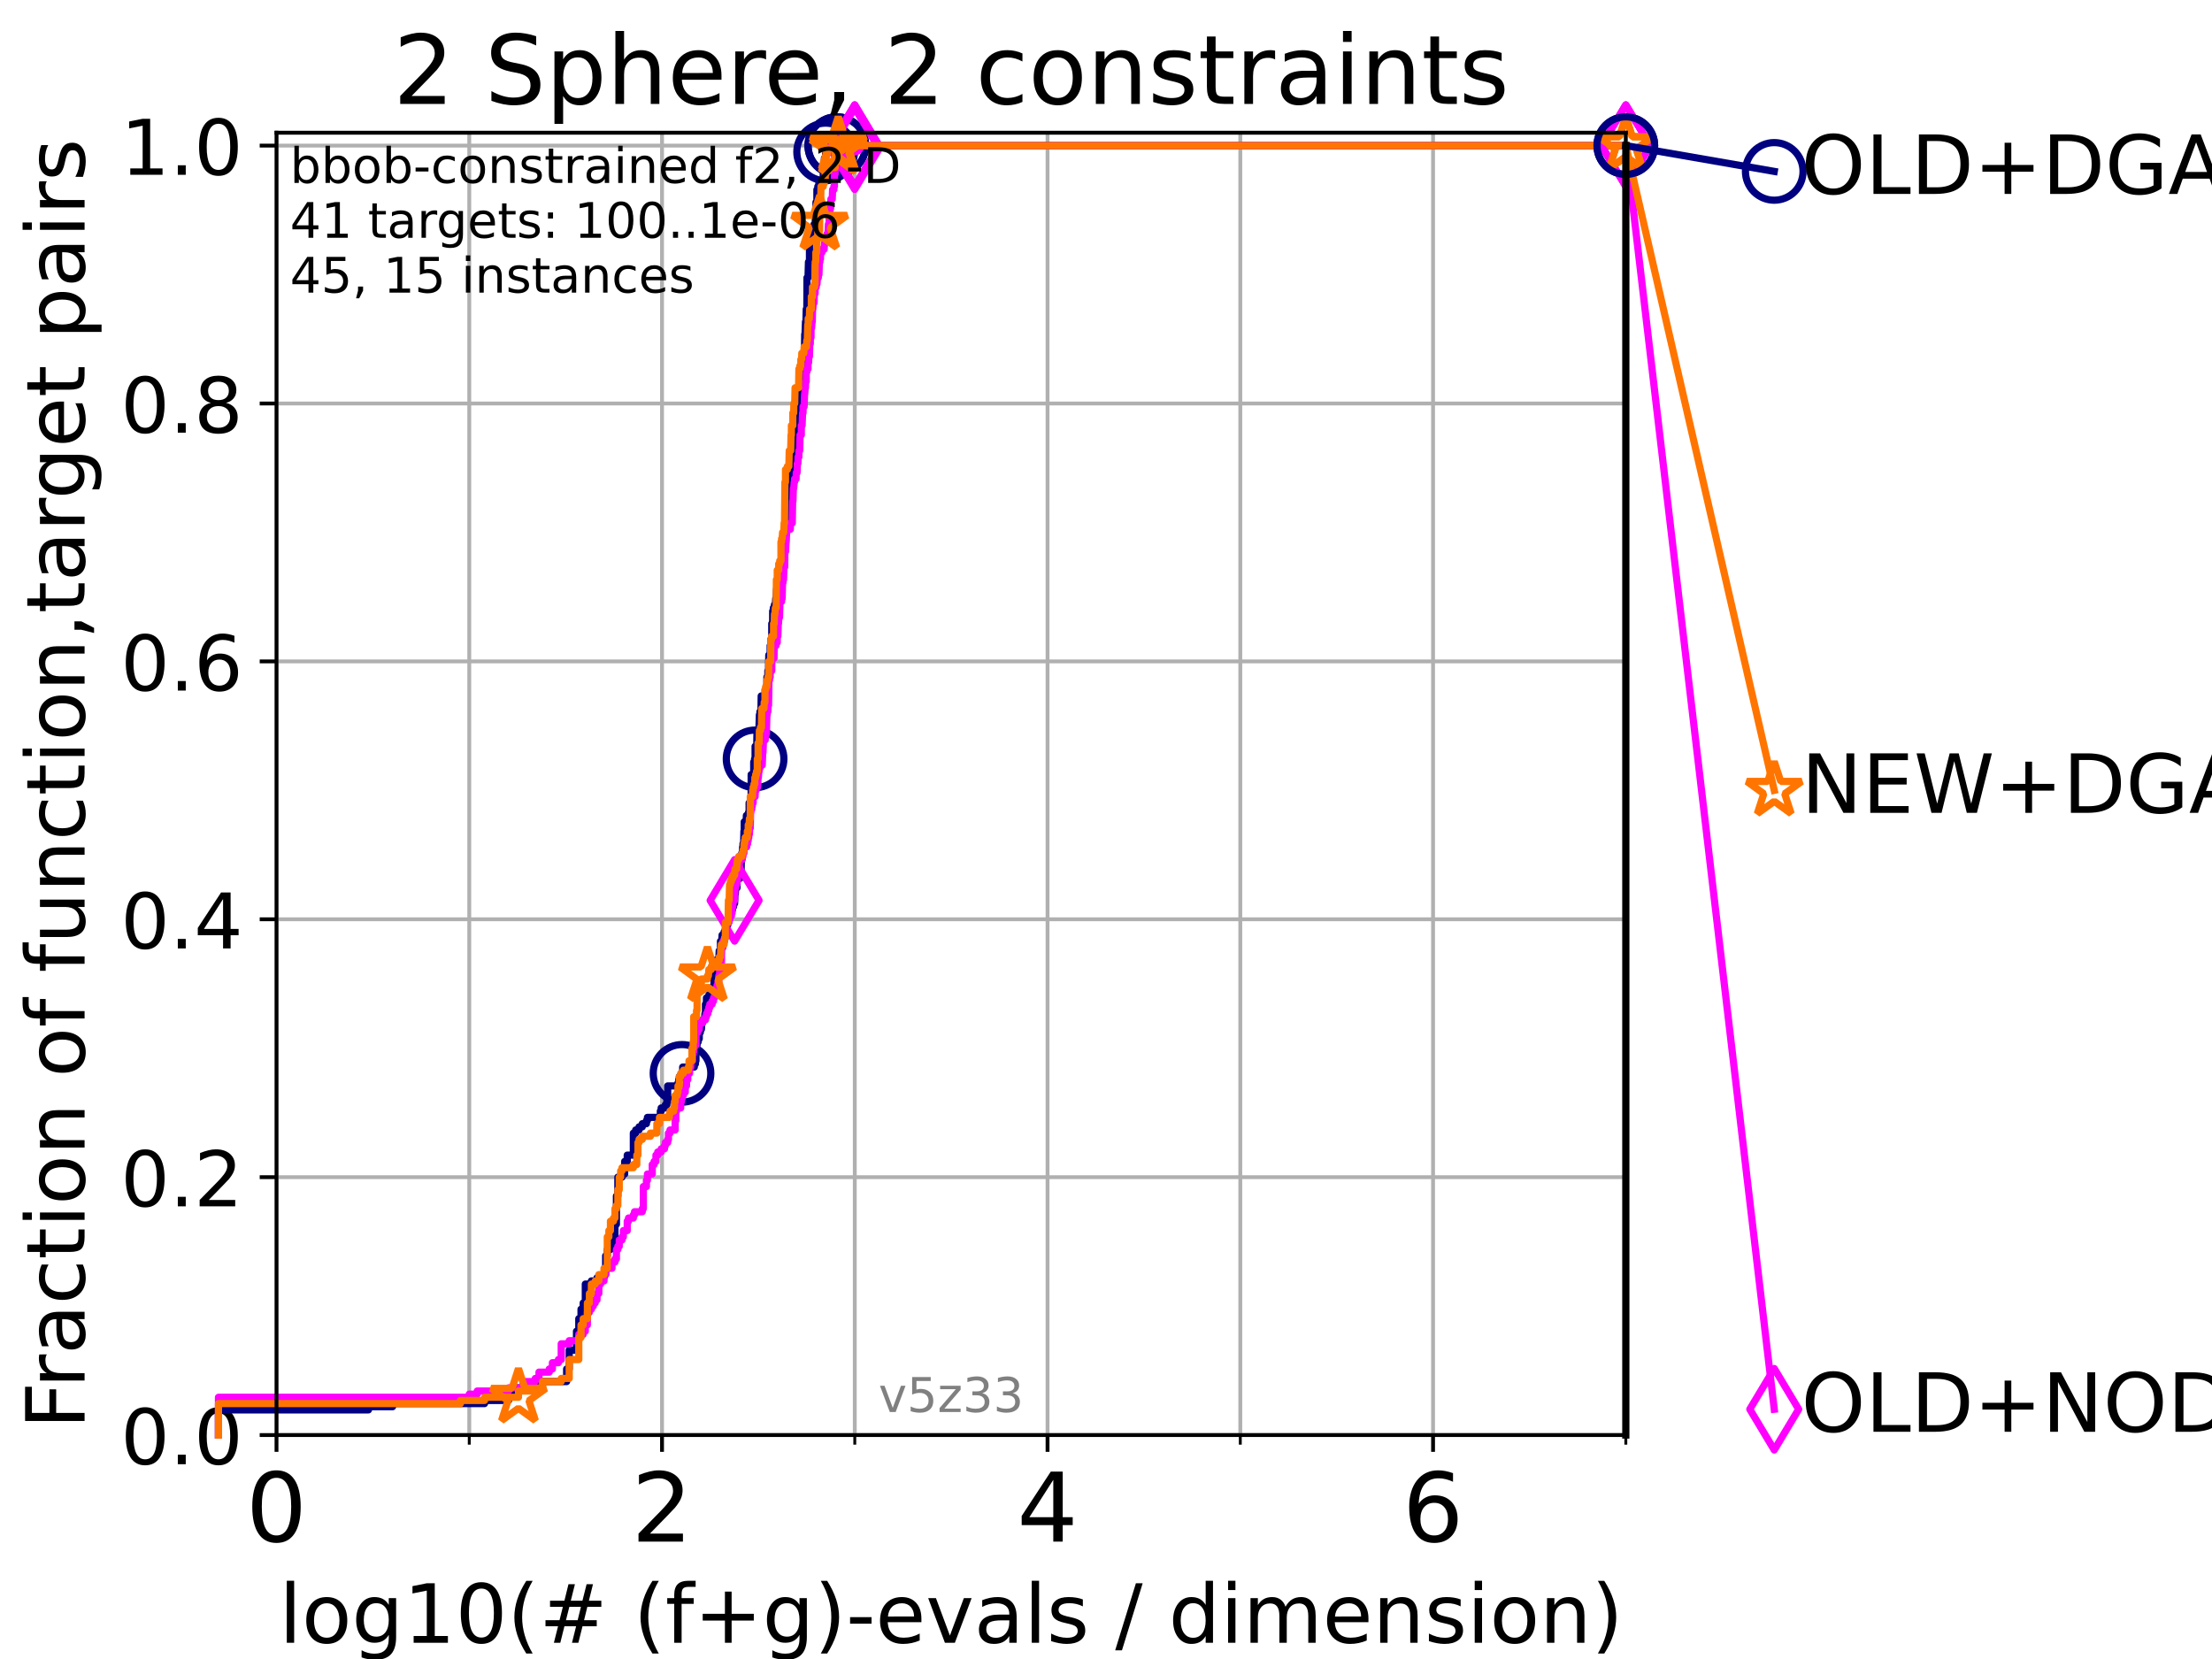 <?xml version="1.0" encoding="utf-8" standalone="no"?>
<!DOCTYPE svg PUBLIC "-//W3C//DTD SVG 1.1//EN"
  "http://www.w3.org/Graphics/SVG/1.1/DTD/svg11.dtd">
<!-- Created with matplotlib (https://matplotlib.org/) -->
<svg height="345.6pt" version="1.1" viewBox="0 0 460.8 345.6" width="460.8pt" xmlns="http://www.w3.org/2000/svg" xmlns:xlink="http://www.w3.org/1999/xlink">
 <defs>
  <style type="text/css">*{stroke-linecap:butt;stroke-linejoin:round;}</style>
 </defs>
 <g id="figure_1">
  <g id="patch_1">
   <path d="M 0 345.6 
L 460.8 345.6 
L 460.8 0 
L 0 0 
z
" style="fill:#ffffff;"/>
  </g>
  <g id="axes_1">
   <g id="patch_2">
    <path d="M 57.6 298.944 
L 338.688 298.944 
L 338.688 27.648 
L 57.6 27.648 
z
" style="fill:#ffffff;"/>
   </g>
   <g id="matplotlib.axis_1">
    <g id="xtick_1">
     <g id="line2d_1">
      <path clip-path="url(#p77237181cd)" d="M 57.6 298.944 
L 57.6 27.648 
" style="fill:none;stroke:#b0b0b0;stroke-linecap:square;stroke-width:0.8;"/>
     </g>
     <g id="line2d_2">
      <defs>
       <path d="M 0 0 
L 0 3.5 
" id="mecf736b8ac" style="stroke:#000000;stroke-width:0.8;"/>
      </defs>
      <g>
       <use style="stroke:#000000;stroke-width:0.8;" x="57.6" xlink:href="#mecf736b8ac" y="298.944"/>
      </g>
     </g>
     <g id="text_1">
      <!-- 0 -->
      <g transform="translate(51.237 321.141)scale(0.2 -0.2)">
       <defs>
        <path d="M 31.781 66.406 
Q 24.172 66.406 20.328 58.906 
Q 16.5 51.422 16.5 36.375 
Q 16.5 21.391 20.328 13.891 
Q 24.172 6.391 31.781 6.391 
Q 39.453 6.391 43.281 13.891 
Q 47.125 21.391 47.125 36.375 
Q 47.125 51.422 43.281 58.906 
Q 39.453 66.406 31.781 66.406 
z
M 31.781 74.219 
Q 44.047 74.219 50.516 64.516 
Q 56.984 54.828 56.984 36.375 
Q 56.984 17.969 50.516 8.266 
Q 44.047 -1.422 31.781 -1.422 
Q 19.531 -1.422 13.062 8.266 
Q 6.594 17.969 6.594 36.375 
Q 6.594 54.828 13.062 64.516 
Q 19.531 74.219 31.781 74.219 
z
" id="DejaVuSans-48"/>
       </defs>
       <use xlink:href="#DejaVuSans-48"/>
      </g>
     </g>
    </g>
    <g id="xtick_2">
     <g id="line2d_3">
      <path clip-path="url(#p77237181cd)" d="M 137.911 298.944 
L 137.911 27.648 
" style="fill:none;stroke:#b0b0b0;stroke-linecap:square;stroke-width:0.8;"/>
     </g>
     <g id="line2d_4">
      <g>
       <use style="stroke:#000000;stroke-width:0.8;" x="137.911" xlink:href="#mecf736b8ac" y="298.944"/>
      </g>
     </g>
     <g id="text_2">
      <!-- 2 -->
      <g transform="translate(131.548 321.141)scale(0.2 -0.2)">
       <defs>
        <path d="M 19.188 8.297 
L 53.609 8.297 
L 53.609 0 
L 7.328 0 
L 7.328 8.297 
Q 12.938 14.109 22.625 23.891 
Q 32.328 33.688 34.812 36.531 
Q 39.547 41.844 41.422 45.531 
Q 43.312 49.219 43.312 52.781 
Q 43.312 58.594 39.234 62.25 
Q 35.156 65.922 28.609 65.922 
Q 23.969 65.922 18.812 64.312 
Q 13.672 62.703 7.812 59.422 
L 7.812 69.391 
Q 13.766 71.781 18.938 73 
Q 24.125 74.219 28.422 74.219 
Q 39.75 74.219 46.484 68.547 
Q 53.219 62.891 53.219 53.422 
Q 53.219 48.922 51.531 44.891 
Q 49.859 40.875 45.406 35.406 
Q 44.188 33.984 37.641 27.219 
Q 31.109 20.453 19.188 8.297 
z
" id="DejaVuSans-50"/>
       </defs>
       <use xlink:href="#DejaVuSans-50"/>
      </g>
     </g>
    </g>
    <g id="xtick_3">
     <g id="line2d_5">
      <path clip-path="url(#p77237181cd)" d="M 218.222 298.944 
L 218.222 27.648 
" style="fill:none;stroke:#b0b0b0;stroke-linecap:square;stroke-width:0.8;"/>
     </g>
     <g id="line2d_6">
      <g>
       <use style="stroke:#000000;stroke-width:0.8;" x="218.222" xlink:href="#mecf736b8ac" y="298.944"/>
      </g>
     </g>
     <g id="text_3">
      <!-- 4 -->
      <g transform="translate(211.859 321.141)scale(0.2 -0.2)">
       <defs>
        <path d="M 37.797 64.312 
L 12.891 25.391 
L 37.797 25.391 
z
M 35.203 72.906 
L 47.609 72.906 
L 47.609 25.391 
L 58.016 25.391 
L 58.016 17.188 
L 47.609 17.188 
L 47.609 0 
L 37.797 0 
L 37.797 17.188 
L 4.891 17.188 
L 4.891 26.703 
z
" id="DejaVuSans-52"/>
       </defs>
       <use xlink:href="#DejaVuSans-52"/>
      </g>
     </g>
    </g>
    <g id="xtick_4">
     <g id="line2d_7">
      <path clip-path="url(#p77237181cd)" d="M 298.533 298.944 
L 298.533 27.648 
" style="fill:none;stroke:#b0b0b0;stroke-linecap:square;stroke-width:0.8;"/>
     </g>
     <g id="line2d_8">
      <g>
       <use style="stroke:#000000;stroke-width:0.8;" x="298.533" xlink:href="#mecf736b8ac" y="298.944"/>
      </g>
     </g>
     <g id="text_4">
      <!-- 6 -->
      <g transform="translate(292.17 321.141)scale(0.2 -0.2)">
       <defs>
        <path d="M 33.016 40.375 
Q 26.375 40.375 22.484 35.828 
Q 18.609 31.297 18.609 23.391 
Q 18.609 15.531 22.484 10.953 
Q 26.375 6.391 33.016 6.391 
Q 39.656 6.391 43.531 10.953 
Q 47.406 15.531 47.406 23.391 
Q 47.406 31.297 43.531 35.828 
Q 39.656 40.375 33.016 40.375 
z
M 52.594 71.297 
L 52.594 62.312 
Q 48.875 64.062 45.094 64.984 
Q 41.312 65.922 37.594 65.922 
Q 27.828 65.922 22.672 59.328 
Q 17.531 52.734 16.797 39.406 
Q 19.672 43.656 24.016 45.922 
Q 28.375 48.188 33.594 48.188 
Q 44.578 48.188 50.953 41.516 
Q 57.328 34.859 57.328 23.391 
Q 57.328 12.156 50.688 5.359 
Q 44.047 -1.422 33.016 -1.422 
Q 20.359 -1.422 13.672 8.266 
Q 6.984 17.969 6.984 36.375 
Q 6.984 53.656 15.188 63.938 
Q 23.391 74.219 37.203 74.219 
Q 40.922 74.219 44.703 73.484 
Q 48.484 72.75 52.594 71.297 
z
" id="DejaVuSans-54"/>
       </defs>
       <use xlink:href="#DejaVuSans-54"/>
      </g>
     </g>
    </g>
    <g id="xtick_5">
     <g id="line2d_9">
      <path clip-path="url(#p77237181cd)" d="M 97.755 298.944 
L 97.755 27.648 
" style="fill:none;stroke:#b0b0b0;stroke-linecap:square;stroke-width:0.8;"/>
     </g>
     <g id="line2d_10">
      <defs>
       <path d="M 0 0 
L 0 2 
" id="m645fe9a6cd" style="stroke:#000000;stroke-width:0.6;"/>
      </defs>
      <g>
       <use style="stroke:#000000;stroke-width:0.6;" x="97.755" xlink:href="#m645fe9a6cd" y="298.944"/>
      </g>
     </g>
    </g>
    <g id="xtick_6">
     <g id="line2d_11">
      <path clip-path="url(#p77237181cd)" d="M 178.066 298.944 
L 178.066 27.648 
" style="fill:none;stroke:#b0b0b0;stroke-linecap:square;stroke-width:0.8;"/>
     </g>
     <g id="line2d_12">
      <g>
       <use style="stroke:#000000;stroke-width:0.6;" x="178.066" xlink:href="#m645fe9a6cd" y="298.944"/>
      </g>
     </g>
    </g>
    <g id="xtick_7">
     <g id="line2d_13">
      <path clip-path="url(#p77237181cd)" d="M 258.377 298.944 
L 258.377 27.648 
" style="fill:none;stroke:#b0b0b0;stroke-linecap:square;stroke-width:0.8;"/>
     </g>
     <g id="line2d_14">
      <g>
       <use style="stroke:#000000;stroke-width:0.6;" x="258.377" xlink:href="#m645fe9a6cd" y="298.944"/>
      </g>
     </g>
    </g>
    <g id="xtick_8">
     <g id="line2d_15">
      <path clip-path="url(#p77237181cd)" d="M 338.688 298.944 
L 338.688 27.648 
" style="fill:none;stroke:#b0b0b0;stroke-linecap:square;stroke-width:0.8;"/>
     </g>
     <g id="line2d_16">
      <g>
       <use style="stroke:#000000;stroke-width:0.6;" x="338.688" xlink:href="#m645fe9a6cd" y="298.944"/>
      </g>
     </g>
    </g>
    <g id="text_5">
     <!-- log10(# (f+g)-evals / dimension) -->
     <g transform="translate(58.145 342.218)scale(0.17 -0.17)">
      <defs>
       <path d="M 9.422 75.984 
L 18.406 75.984 
L 18.406 0 
L 9.422 0 
z
" id="DejaVuSans-108"/>
       <path d="M 30.609 48.391 
Q 23.391 48.391 19.188 42.75 
Q 14.984 37.109 14.984 27.297 
Q 14.984 17.484 19.156 11.844 
Q 23.344 6.203 30.609 6.203 
Q 37.797 6.203 41.984 11.859 
Q 46.188 17.531 46.188 27.297 
Q 46.188 37.016 41.984 42.703 
Q 37.797 48.391 30.609 48.391 
z
M 30.609 56 
Q 42.328 56 49.016 48.375 
Q 55.719 40.766 55.719 27.297 
Q 55.719 13.875 49.016 6.219 
Q 42.328 -1.422 30.609 -1.422 
Q 18.844 -1.422 12.172 6.219 
Q 5.516 13.875 5.516 27.297 
Q 5.516 40.766 12.172 48.375 
Q 18.844 56 30.609 56 
z
" id="DejaVuSans-111"/>
       <path d="M 45.406 27.984 
Q 45.406 37.75 41.375 43.109 
Q 37.359 48.484 30.078 48.484 
Q 22.859 48.484 18.828 43.109 
Q 14.797 37.75 14.797 27.984 
Q 14.797 18.266 18.828 12.891 
Q 22.859 7.516 30.078 7.516 
Q 37.359 7.516 41.375 12.891 
Q 45.406 18.266 45.406 27.984 
z
M 54.391 6.781 
Q 54.391 -7.172 48.188 -13.984 
Q 42 -20.797 29.203 -20.797 
Q 24.469 -20.797 20.266 -20.094 
Q 16.062 -19.391 12.109 -17.922 
L 12.109 -9.188 
Q 16.062 -11.328 19.922 -12.344 
Q 23.781 -13.375 27.781 -13.375 
Q 36.625 -13.375 41.016 -8.766 
Q 45.406 -4.156 45.406 5.172 
L 45.406 9.625 
Q 42.625 4.781 38.281 2.391 
Q 33.938 0 27.875 0 
Q 17.828 0 11.672 7.656 
Q 5.516 15.328 5.516 27.984 
Q 5.516 40.672 11.672 48.328 
Q 17.828 56 27.875 56 
Q 33.938 56 38.281 53.609 
Q 42.625 51.219 45.406 46.391 
L 45.406 54.688 
L 54.391 54.688 
z
" id="DejaVuSans-103"/>
       <path d="M 12.406 8.297 
L 28.516 8.297 
L 28.516 63.922 
L 10.984 60.406 
L 10.984 69.391 
L 28.422 72.906 
L 38.281 72.906 
L 38.281 8.297 
L 54.391 8.297 
L 54.391 0 
L 12.406 0 
z
" id="DejaVuSans-49"/>
       <path d="M 31 75.875 
Q 24.469 64.656 21.281 53.656 
Q 18.109 42.672 18.109 31.391 
Q 18.109 20.125 21.312 9.062 
Q 24.516 -2 31 -13.188 
L 23.188 -13.188 
Q 15.875 -1.703 12.234 9.375 
Q 8.594 20.453 8.594 31.391 
Q 8.594 42.281 12.203 53.312 
Q 15.828 64.359 23.188 75.875 
z
" id="DejaVuSans-40"/>
       <path d="M 51.125 44 
L 36.922 44 
L 32.812 27.688 
L 47.125 27.688 
z
M 43.797 71.781 
L 38.719 51.516 
L 52.984 51.516 
L 58.109 71.781 
L 65.922 71.781 
L 60.891 51.516 
L 76.125 51.516 
L 76.125 44 
L 58.984 44 
L 54.984 27.688 
L 70.516 27.688 
L 70.516 20.219 
L 53.078 20.219 
L 48 0 
L 40.188 0 
L 45.219 20.219 
L 30.906 20.219 
L 25.875 0 
L 18.016 0 
L 23.094 20.219 
L 7.719 20.219 
L 7.719 27.688 
L 24.906 27.688 
L 29 44 
L 13.281 44 
L 13.281 51.516 
L 30.906 51.516 
L 35.891 71.781 
z
" id="DejaVuSans-35"/>
       <path id="DejaVuSans-32"/>
       <path d="M 37.109 75.984 
L 37.109 68.5 
L 28.516 68.5 
Q 23.688 68.5 21.797 66.547 
Q 19.922 64.594 19.922 59.516 
L 19.922 54.688 
L 34.719 54.688 
L 34.719 47.703 
L 19.922 47.703 
L 19.922 0 
L 10.891 0 
L 10.891 47.703 
L 2.297 47.703 
L 2.297 54.688 
L 10.891 54.688 
L 10.891 58.5 
Q 10.891 67.625 15.141 71.797 
Q 19.391 75.984 28.609 75.984 
z
" id="DejaVuSans-102"/>
       <path d="M 46 62.703 
L 46 35.5 
L 73.188 35.5 
L 73.188 27.203 
L 46 27.203 
L 46 0 
L 37.797 0 
L 37.797 27.203 
L 10.594 27.203 
L 10.594 35.5 
L 37.797 35.5 
L 37.797 62.703 
z
" id="DejaVuSans-43"/>
       <path d="M 8.016 75.875 
L 15.828 75.875 
Q 23.141 64.359 26.781 53.312 
Q 30.422 42.281 30.422 31.391 
Q 30.422 20.453 26.781 9.375 
Q 23.141 -1.703 15.828 -13.188 
L 8.016 -13.188 
Q 14.5 -2 17.703 9.062 
Q 20.906 20.125 20.906 31.391 
Q 20.906 42.672 17.703 53.656 
Q 14.5 64.656 8.016 75.875 
z
" id="DejaVuSans-41"/>
       <path d="M 4.891 31.391 
L 31.203 31.391 
L 31.203 23.391 
L 4.891 23.391 
z
" id="DejaVuSans-45"/>
       <path d="M 56.203 29.594 
L 56.203 25.203 
L 14.891 25.203 
Q 15.484 15.922 20.484 11.062 
Q 25.484 6.203 34.422 6.203 
Q 39.594 6.203 44.453 7.469 
Q 49.312 8.734 54.109 11.281 
L 54.109 2.781 
Q 49.266 0.734 44.188 -0.344 
Q 39.109 -1.422 33.891 -1.422 
Q 20.797 -1.422 13.156 6.188 
Q 5.516 13.812 5.516 26.812 
Q 5.516 40.234 12.766 48.109 
Q 20.016 56 32.328 56 
Q 43.359 56 49.781 48.891 
Q 56.203 41.797 56.203 29.594 
z
M 47.219 32.234 
Q 47.125 39.594 43.094 43.984 
Q 39.062 48.391 32.422 48.391 
Q 24.906 48.391 20.391 44.141 
Q 15.875 39.891 15.188 32.172 
z
" id="DejaVuSans-101"/>
       <path d="M 2.984 54.688 
L 12.5 54.688 
L 29.594 8.797 
L 46.688 54.688 
L 56.203 54.688 
L 35.688 0 
L 23.484 0 
z
" id="DejaVuSans-118"/>
       <path d="M 34.281 27.484 
Q 23.391 27.484 19.188 25 
Q 14.984 22.516 14.984 16.5 
Q 14.984 11.719 18.141 8.906 
Q 21.297 6.109 26.703 6.109 
Q 34.188 6.109 38.703 11.406 
Q 43.219 16.703 43.219 25.484 
L 43.219 27.484 
z
M 52.203 31.203 
L 52.203 0 
L 43.219 0 
L 43.219 8.297 
Q 40.141 3.328 35.547 0.953 
Q 30.953 -1.422 24.312 -1.422 
Q 15.922 -1.422 10.953 3.297 
Q 6 8.016 6 15.922 
Q 6 25.141 12.172 29.828 
Q 18.359 34.516 30.609 34.516 
L 43.219 34.516 
L 43.219 35.406 
Q 43.219 41.609 39.141 45 
Q 35.062 48.391 27.688 48.391 
Q 23 48.391 18.547 47.266 
Q 14.109 46.141 10.016 43.891 
L 10.016 52.203 
Q 14.938 54.109 19.578 55.047 
Q 24.219 56 28.609 56 
Q 40.484 56 46.344 49.844 
Q 52.203 43.703 52.203 31.203 
z
" id="DejaVuSans-97"/>
       <path d="M 44.281 53.078 
L 44.281 44.578 
Q 40.484 46.531 36.375 47.5 
Q 32.281 48.484 27.875 48.484 
Q 21.188 48.484 17.844 46.438 
Q 14.5 44.391 14.5 40.281 
Q 14.5 37.156 16.891 35.375 
Q 19.281 33.594 26.516 31.984 
L 29.594 31.297 
Q 39.156 29.25 43.188 25.516 
Q 47.219 21.781 47.219 15.094 
Q 47.219 7.469 41.188 3.016 
Q 35.156 -1.422 24.609 -1.422 
Q 20.219 -1.422 15.453 -0.562 
Q 10.688 0.297 5.422 2 
L 5.422 11.281 
Q 10.406 8.688 15.234 7.391 
Q 20.062 6.109 24.812 6.109 
Q 31.156 6.109 34.562 8.281 
Q 37.984 10.453 37.984 14.406 
Q 37.984 18.062 35.516 20.016 
Q 33.062 21.969 24.703 23.781 
L 21.578 24.516 
Q 13.234 26.266 9.516 29.906 
Q 5.812 33.547 5.812 39.891 
Q 5.812 47.609 11.281 51.797 
Q 16.75 56 26.812 56 
Q 31.781 56 36.172 55.266 
Q 40.578 54.547 44.281 53.078 
z
" id="DejaVuSans-115"/>
       <path d="M 25.391 72.906 
L 33.688 72.906 
L 8.297 -9.281 
L 0 -9.281 
z
" id="DejaVuSans-47"/>
       <path d="M 45.406 46.391 
L 45.406 75.984 
L 54.391 75.984 
L 54.391 0 
L 45.406 0 
L 45.406 8.203 
Q 42.578 3.328 38.25 0.953 
Q 33.938 -1.422 27.875 -1.422 
Q 17.969 -1.422 11.734 6.484 
Q 5.516 14.406 5.516 27.297 
Q 5.516 40.188 11.734 48.094 
Q 17.969 56 27.875 56 
Q 33.938 56 38.25 53.625 
Q 42.578 51.266 45.406 46.391 
z
M 14.797 27.297 
Q 14.797 17.391 18.875 11.75 
Q 22.953 6.109 30.078 6.109 
Q 37.203 6.109 41.297 11.75 
Q 45.406 17.391 45.406 27.297 
Q 45.406 37.203 41.297 42.844 
Q 37.203 48.484 30.078 48.484 
Q 22.953 48.484 18.875 42.844 
Q 14.797 37.203 14.797 27.297 
z
" id="DejaVuSans-100"/>
       <path d="M 9.422 54.688 
L 18.406 54.688 
L 18.406 0 
L 9.422 0 
z
M 9.422 75.984 
L 18.406 75.984 
L 18.406 64.594 
L 9.422 64.594 
z
" id="DejaVuSans-105"/>
       <path d="M 52 44.188 
Q 55.375 50.25 60.062 53.125 
Q 64.75 56 71.094 56 
Q 79.641 56 84.281 50.016 
Q 88.922 44.047 88.922 33.016 
L 88.922 0 
L 79.891 0 
L 79.891 32.719 
Q 79.891 40.578 77.094 44.375 
Q 74.312 48.188 68.609 48.188 
Q 61.625 48.188 57.562 43.547 
Q 53.516 38.922 53.516 30.906 
L 53.516 0 
L 44.484 0 
L 44.484 32.719 
Q 44.484 40.625 41.703 44.406 
Q 38.922 48.188 33.109 48.188 
Q 26.219 48.188 22.156 43.531 
Q 18.109 38.875 18.109 30.906 
L 18.109 0 
L 9.078 0 
L 9.078 54.688 
L 18.109 54.688 
L 18.109 46.188 
Q 21.188 51.219 25.484 53.609 
Q 29.781 56 35.688 56 
Q 41.656 56 45.828 52.969 
Q 50 49.953 52 44.188 
z
" id="DejaVuSans-109"/>
       <path d="M 54.891 33.016 
L 54.891 0 
L 45.906 0 
L 45.906 32.719 
Q 45.906 40.484 42.875 44.328 
Q 39.844 48.188 33.797 48.188 
Q 26.516 48.188 22.312 43.547 
Q 18.109 38.922 18.109 30.906 
L 18.109 0 
L 9.078 0 
L 9.078 54.688 
L 18.109 54.688 
L 18.109 46.188 
Q 21.344 51.125 25.703 53.562 
Q 30.078 56 35.797 56 
Q 45.219 56 50.047 50.172 
Q 54.891 44.344 54.891 33.016 
z
" id="DejaVuSans-110"/>
      </defs>
      <use xlink:href="#DejaVuSans-108"/>
      <use x="27.783" xlink:href="#DejaVuSans-111"/>
      <use x="88.965" xlink:href="#DejaVuSans-103"/>
      <use x="152.441" xlink:href="#DejaVuSans-49"/>
      <use x="216.064" xlink:href="#DejaVuSans-48"/>
      <use x="279.688" xlink:href="#DejaVuSans-40"/>
      <use x="318.701" xlink:href="#DejaVuSans-35"/>
      <use x="402.49" xlink:href="#DejaVuSans-32"/>
      <use x="434.277" xlink:href="#DejaVuSans-40"/>
      <use x="473.291" xlink:href="#DejaVuSans-102"/>
      <use x="508.496" xlink:href="#DejaVuSans-43"/>
      <use x="592.285" xlink:href="#DejaVuSans-103"/>
      <use x="655.762" xlink:href="#DejaVuSans-41"/>
      <use x="694.775" xlink:href="#DejaVuSans-45"/>
      <use x="730.859" xlink:href="#DejaVuSans-101"/>
      <use x="792.383" xlink:href="#DejaVuSans-118"/>
      <use x="851.562" xlink:href="#DejaVuSans-97"/>
      <use x="912.842" xlink:href="#DejaVuSans-108"/>
      <use x="940.625" xlink:href="#DejaVuSans-115"/>
      <use x="992.725" xlink:href="#DejaVuSans-32"/>
      <use x="1024.512" xlink:href="#DejaVuSans-47"/>
      <use x="1058.203" xlink:href="#DejaVuSans-32"/>
      <use x="1089.99" xlink:href="#DejaVuSans-100"/>
      <use x="1153.467" xlink:href="#DejaVuSans-105"/>
      <use x="1181.25" xlink:href="#DejaVuSans-109"/>
      <use x="1278.662" xlink:href="#DejaVuSans-101"/>
      <use x="1340.186" xlink:href="#DejaVuSans-110"/>
      <use x="1403.564" xlink:href="#DejaVuSans-115"/>
      <use x="1455.664" xlink:href="#DejaVuSans-105"/>
      <use x="1483.447" xlink:href="#DejaVuSans-111"/>
      <use x="1544.629" xlink:href="#DejaVuSans-110"/>
      <use x="1608.008" xlink:href="#DejaVuSans-41"/>
     </g>
    </g>
   </g>
   <g id="matplotlib.axis_2">
    <g id="ytick_1">
     <g id="line2d_17">
      <path clip-path="url(#p77237181cd)" d="M 57.6 298.944 
L 338.688 298.944 
" style="fill:none;stroke:#b0b0b0;stroke-linecap:square;stroke-width:0.8;"/>
     </g>
     <g id="line2d_18">
      <defs>
       <path d="M 0 0 
L -3.5 0 
" id="m107984e760" style="stroke:#000000;stroke-width:0.8;"/>
      </defs>
      <g>
       <use style="stroke:#000000;stroke-width:0.8;" x="57.6" xlink:href="#m107984e760" y="298.944"/>
      </g>
     </g>
     <g id="text_6">
      <!-- 0.0 -->
      <g transform="translate(25.155 305.023)scale(0.16 -0.16)">
       <defs>
        <path d="M 10.688 12.406 
L 21 12.406 
L 21 0 
L 10.688 0 
z
" id="DejaVuSans-46"/>
       </defs>
       <use xlink:href="#DejaVuSans-48"/>
       <use x="63.623" xlink:href="#DejaVuSans-46"/>
       <use x="95.41" xlink:href="#DejaVuSans-48"/>
      </g>
     </g>
    </g>
    <g id="ytick_2">
     <g id="line2d_19">
      <path clip-path="url(#p77237181cd)" d="M 57.6 245.222 
L 338.688 245.222 
" style="fill:none;stroke:#b0b0b0;stroke-linecap:square;stroke-width:0.8;"/>
     </g>
     <g id="line2d_20">
      <g>
       <use style="stroke:#000000;stroke-width:0.8;" x="57.6" xlink:href="#m107984e760" y="245.222"/>
      </g>
     </g>
     <g id="text_7">
      <!-- 0.2 -->
      <g transform="translate(25.155 251.301)scale(0.16 -0.16)">
       <use xlink:href="#DejaVuSans-48"/>
       <use x="63.623" xlink:href="#DejaVuSans-46"/>
       <use x="95.41" xlink:href="#DejaVuSans-50"/>
      </g>
     </g>
    </g>
    <g id="ytick_3">
     <g id="line2d_21">
      <path clip-path="url(#p77237181cd)" d="M 57.6 191.5 
L 338.688 191.5 
" style="fill:none;stroke:#b0b0b0;stroke-linecap:square;stroke-width:0.8;"/>
     </g>
     <g id="line2d_22">
      <g>
       <use style="stroke:#000000;stroke-width:0.8;" x="57.6" xlink:href="#m107984e760" y="191.5"/>
      </g>
     </g>
     <g id="text_8">
      <!-- 0.4 -->
      <g transform="translate(25.155 197.579)scale(0.16 -0.16)">
       <use xlink:href="#DejaVuSans-48"/>
       <use x="63.623" xlink:href="#DejaVuSans-46"/>
       <use x="95.41" xlink:href="#DejaVuSans-52"/>
      </g>
     </g>
    </g>
    <g id="ytick_4">
     <g id="line2d_23">
      <path clip-path="url(#p77237181cd)" d="M 57.6 137.778 
L 338.688 137.778 
" style="fill:none;stroke:#b0b0b0;stroke-linecap:square;stroke-width:0.8;"/>
     </g>
     <g id="line2d_24">
      <g>
       <use style="stroke:#000000;stroke-width:0.8;" x="57.6" xlink:href="#m107984e760" y="137.778"/>
      </g>
     </g>
     <g id="text_9">
      <!-- 0.6 -->
      <g transform="translate(25.155 143.857)scale(0.16 -0.16)">
       <use xlink:href="#DejaVuSans-48"/>
       <use x="63.623" xlink:href="#DejaVuSans-46"/>
       <use x="95.41" xlink:href="#DejaVuSans-54"/>
      </g>
     </g>
    </g>
    <g id="ytick_5">
     <g id="line2d_25">
      <path clip-path="url(#p77237181cd)" d="M 57.6 84.056 
L 338.688 84.056 
" style="fill:none;stroke:#b0b0b0;stroke-linecap:square;stroke-width:0.8;"/>
     </g>
     <g id="line2d_26">
      <g>
       <use style="stroke:#000000;stroke-width:0.8;" x="57.6" xlink:href="#m107984e760" y="84.056"/>
      </g>
     </g>
     <g id="text_10">
      <!-- 0.8 -->
      <g transform="translate(25.155 90.135)scale(0.16 -0.16)">
       <defs>
        <path d="M 31.781 34.625 
Q 24.75 34.625 20.719 30.859 
Q 16.703 27.094 16.703 20.516 
Q 16.703 13.922 20.719 10.156 
Q 24.75 6.391 31.781 6.391 
Q 38.812 6.391 42.859 10.172 
Q 46.922 13.969 46.922 20.516 
Q 46.922 27.094 42.891 30.859 
Q 38.875 34.625 31.781 34.625 
z
M 21.922 38.812 
Q 15.578 40.375 12.031 44.719 
Q 8.5 49.078 8.5 55.328 
Q 8.5 64.062 14.719 69.141 
Q 20.953 74.219 31.781 74.219 
Q 42.672 74.219 48.875 69.141 
Q 55.078 64.062 55.078 55.328 
Q 55.078 49.078 51.531 44.719 
Q 48 40.375 41.703 38.812 
Q 48.828 37.156 52.797 32.312 
Q 56.781 27.484 56.781 20.516 
Q 56.781 9.906 50.312 4.234 
Q 43.844 -1.422 31.781 -1.422 
Q 19.734 -1.422 13.25 4.234 
Q 6.781 9.906 6.781 20.516 
Q 6.781 27.484 10.781 32.312 
Q 14.797 37.156 21.922 38.812 
z
M 18.312 54.391 
Q 18.312 48.734 21.844 45.562 
Q 25.391 42.391 31.781 42.391 
Q 38.141 42.391 41.719 45.562 
Q 45.312 48.734 45.312 54.391 
Q 45.312 60.062 41.719 63.234 
Q 38.141 66.406 31.781 66.406 
Q 25.391 66.406 21.844 63.234 
Q 18.312 60.062 18.312 54.391 
z
" id="DejaVuSans-56"/>
       </defs>
       <use xlink:href="#DejaVuSans-48"/>
       <use x="63.623" xlink:href="#DejaVuSans-46"/>
       <use x="95.41" xlink:href="#DejaVuSans-56"/>
      </g>
     </g>
    </g>
    <g id="ytick_6">
     <g id="line2d_27">
      <path clip-path="url(#p77237181cd)" d="M 57.6 30.334 
L 338.688 30.334 
" style="fill:none;stroke:#b0b0b0;stroke-linecap:square;stroke-width:0.8;"/>
     </g>
     <g id="line2d_28">
      <g>
       <use style="stroke:#000000;stroke-width:0.8;" x="57.6" xlink:href="#m107984e760" y="30.334"/>
      </g>
     </g>
     <g id="text_11">
      <!-- 1.0 -->
      <g transform="translate(25.155 36.413)scale(0.16 -0.16)">
       <use xlink:href="#DejaVuSans-49"/>
       <use x="63.623" xlink:href="#DejaVuSans-46"/>
       <use x="95.41" xlink:href="#DejaVuSans-48"/>
      </g>
     </g>
    </g>
    <g id="text_12">
     <!-- Fraction of function,target pairs -->
     <g transform="translate(17.62 297.681)rotate(-90)scale(0.17 -0.17)">
      <defs>
       <path d="M 9.812 72.906 
L 51.703 72.906 
L 51.703 64.594 
L 19.672 64.594 
L 19.672 43.109 
L 48.578 43.109 
L 48.578 34.812 
L 19.672 34.812 
L 19.672 0 
L 9.812 0 
z
" id="DejaVuSans-70"/>
       <path d="M 41.109 46.297 
Q 39.594 47.172 37.812 47.578 
Q 36.031 48 33.891 48 
Q 26.266 48 22.188 43.047 
Q 18.109 38.094 18.109 28.812 
L 18.109 0 
L 9.078 0 
L 9.078 54.688 
L 18.109 54.688 
L 18.109 46.188 
Q 20.953 51.172 25.484 53.578 
Q 30.031 56 36.531 56 
Q 37.453 56 38.578 55.875 
Q 39.703 55.766 41.062 55.516 
z
" id="DejaVuSans-114"/>
       <path d="M 48.781 52.594 
L 48.781 44.188 
Q 44.969 46.297 41.141 47.344 
Q 37.312 48.391 33.406 48.391 
Q 24.656 48.391 19.812 42.844 
Q 14.984 37.312 14.984 27.297 
Q 14.984 17.281 19.812 11.734 
Q 24.656 6.203 33.406 6.203 
Q 37.312 6.203 41.141 7.25 
Q 44.969 8.297 48.781 10.406 
L 48.781 2.094 
Q 45.016 0.344 40.984 -0.531 
Q 36.969 -1.422 32.422 -1.422 
Q 20.062 -1.422 12.781 6.344 
Q 5.516 14.109 5.516 27.297 
Q 5.516 40.672 12.859 48.328 
Q 20.219 56 33.016 56 
Q 37.156 56 41.109 55.141 
Q 45.062 54.297 48.781 52.594 
z
" id="DejaVuSans-99"/>
       <path d="M 18.312 70.219 
L 18.312 54.688 
L 36.812 54.688 
L 36.812 47.703 
L 18.312 47.703 
L 18.312 18.016 
Q 18.312 11.328 20.141 9.422 
Q 21.969 7.516 27.594 7.516 
L 36.812 7.516 
L 36.812 0 
L 27.594 0 
Q 17.188 0 13.234 3.875 
Q 9.281 7.766 9.281 18.016 
L 9.281 47.703 
L 2.688 47.703 
L 2.688 54.688 
L 9.281 54.688 
L 9.281 70.219 
z
" id="DejaVuSans-116"/>
       <path d="M 8.5 21.578 
L 8.5 54.688 
L 17.484 54.688 
L 17.484 21.922 
Q 17.484 14.156 20.5 10.266 
Q 23.531 6.391 29.594 6.391 
Q 36.859 6.391 41.078 11.031 
Q 45.312 15.672 45.312 23.688 
L 45.312 54.688 
L 54.297 54.688 
L 54.297 0 
L 45.312 0 
L 45.312 8.406 
Q 42.047 3.422 37.719 1 
Q 33.406 -1.422 27.688 -1.422 
Q 18.266 -1.422 13.375 4.438 
Q 8.5 10.297 8.5 21.578 
z
M 31.109 56 
z
" id="DejaVuSans-117"/>
       <path d="M 11.719 12.406 
L 22.016 12.406 
L 22.016 4 
L 14.016 -11.625 
L 7.719 -11.625 
L 11.719 4 
z
" id="DejaVuSans-44"/>
       <path d="M 18.109 8.203 
L 18.109 -20.797 
L 9.078 -20.797 
L 9.078 54.688 
L 18.109 54.688 
L 18.109 46.391 
Q 20.953 51.266 25.266 53.625 
Q 29.594 56 35.594 56 
Q 45.562 56 51.781 48.094 
Q 58.016 40.188 58.016 27.297 
Q 58.016 14.406 51.781 6.484 
Q 45.562 -1.422 35.594 -1.422 
Q 29.594 -1.422 25.266 0.953 
Q 20.953 3.328 18.109 8.203 
z
M 48.688 27.297 
Q 48.688 37.203 44.609 42.844 
Q 40.531 48.484 33.406 48.484 
Q 26.266 48.484 22.188 42.844 
Q 18.109 37.203 18.109 27.297 
Q 18.109 17.391 22.188 11.75 
Q 26.266 6.109 33.406 6.109 
Q 40.531 6.109 44.609 11.75 
Q 48.688 17.391 48.688 27.297 
z
" id="DejaVuSans-112"/>
      </defs>
      <use xlink:href="#DejaVuSans-70"/>
      <use x="50.27" xlink:href="#DejaVuSans-114"/>
      <use x="91.383" xlink:href="#DejaVuSans-97"/>
      <use x="152.662" xlink:href="#DejaVuSans-99"/>
      <use x="207.643" xlink:href="#DejaVuSans-116"/>
      <use x="246.852" xlink:href="#DejaVuSans-105"/>
      <use x="274.635" xlink:href="#DejaVuSans-111"/>
      <use x="335.816" xlink:href="#DejaVuSans-110"/>
      <use x="399.195" xlink:href="#DejaVuSans-32"/>
      <use x="430.982" xlink:href="#DejaVuSans-111"/>
      <use x="492.164" xlink:href="#DejaVuSans-102"/>
      <use x="527.369" xlink:href="#DejaVuSans-32"/>
      <use x="559.156" xlink:href="#DejaVuSans-102"/>
      <use x="594.361" xlink:href="#DejaVuSans-117"/>
      <use x="657.74" xlink:href="#DejaVuSans-110"/>
      <use x="721.119" xlink:href="#DejaVuSans-99"/>
      <use x="776.1" xlink:href="#DejaVuSans-116"/>
      <use x="815.309" xlink:href="#DejaVuSans-105"/>
      <use x="843.092" xlink:href="#DejaVuSans-111"/>
      <use x="904.273" xlink:href="#DejaVuSans-110"/>
      <use x="967.652" xlink:href="#DejaVuSans-44"/>
      <use x="999.439" xlink:href="#DejaVuSans-116"/>
      <use x="1038.648" xlink:href="#DejaVuSans-97"/>
      <use x="1099.928" xlink:href="#DejaVuSans-114"/>
      <use x="1139.291" xlink:href="#DejaVuSans-103"/>
      <use x="1202.768" xlink:href="#DejaVuSans-101"/>
      <use x="1264.291" xlink:href="#DejaVuSans-116"/>
      <use x="1303.5" xlink:href="#DejaVuSans-32"/>
      <use x="1335.287" xlink:href="#DejaVuSans-112"/>
      <use x="1398.764" xlink:href="#DejaVuSans-97"/>
      <use x="1460.043" xlink:href="#DejaVuSans-105"/>
      <use x="1487.826" xlink:href="#DejaVuSans-114"/>
      <use x="1528.939" xlink:href="#DejaVuSans-115"/>
     </g>
    </g>
   </g>
   <g id="line2d_29">
    <defs>
     <path d="M 0 1.5 
C 0.398 1.5 0.779 1.342 1.061 1.061 
C 1.342 0.779 1.5 0.398 1.5 0 
C 1.5 -0.398 1.342 -0.779 1.061 -1.061 
C 0.779 -1.342 0.398 -1.5 0 -1.5 
C -0.398 -1.5 -0.779 -1.342 -1.061 -1.061 
C -1.342 -0.779 -1.5 -0.398 -1.5 0 
C -1.5 0.398 -1.342 0.779 -1.061 1.061 
C -0.779 1.342 -0.398 1.5 0 1.5 
z
" id="mfcca1c0eb9" style="stroke:#000080;"/>
    </defs>
    <g>
     <use style="fill:#000080;stroke:#000080;" x="174.327" xlink:href="#mfcca1c0eb9" y="30.334"/>
     <use style="fill:#000080;stroke:#000080;" x="174.327" xlink:href="#mfcca1c0eb9" y="30.334"/>
    </g>
   </g>
   <g id="line2d_30">
    <path d="M 45.512 298.944 
L 45.512 293.703 
L 76.759 293.703 
L 76.759 293.048 
L 81.776 293.048 
L 81.776 292.393 
L 100.935 292.393 
L 100.935 291.737 
L 105.952 291.737 
L 105.952 289.772 
L 107.009 289.772 
L 107.009 289.117 
L 111.506 289.117 
L 111.506 287.807 
L 118.04 287.807 
L 118.04 285.186 
L 118.577 285.186 
L 118.577 281.255 
L 120.094 281.255 
L 120.094 277.324 
L 120.572 277.324 
L 120.572 274.704 
L 121.037 274.704 
L 121.037 272.738 
L 121.49 272.738 
L 121.49 271.428 
L 121.931 271.428 
L 121.931 267.497 
L 123.193 267.497 
L 123.193 266.842 
L 124.369 266.842 
L 124.369 266.187 
L 125.823 266.187 
L 125.823 265.532 
L 126.168 265.532 
L 126.168 261.601 
L 126.507 261.601 
L 126.507 260.29 
L 127.165 260.29 
L 127.165 258.98 
L 127.799 258.98 
L 127.799 257.67 
L 128.108 257.67 
L 128.108 255.049 
L 128.411 255.049 
L 128.411 249.153 
L 128.709 249.153 
L 128.709 245.222 
L 129.574 245.222 
L 129.574 244.567 
L 130.128 244.567 
L 130.128 241.946 
L 130.665 241.946 
L 130.665 240.636 
L 131.938 240.636 
L 131.938 236.05 
L 132.423 236.05 
L 132.423 235.395 
L 133.125 235.395 
L 133.125 234.74 
L 133.8 234.74 
L 133.8 234.085 
L 134.661 234.085 
L 134.661 233.429 
L 134.87 233.429 
L 134.87 232.774 
L 137.559 232.774 
L 137.559 231.464 
L 137.736 231.464 
L 137.736 230.809 
L 138.595 230.809 
L 138.595 230.154 
L 138.927 230.154 
L 138.927 228.843 
L 139.091 228.843 
L 139.091 226.223 
L 141.235 226.223 
L 141.235 225.568 
L 141.379 225.568 
L 141.379 224.912 
L 141.521 224.912 
L 141.521 224.257 
L 142.079 224.257 
L 142.079 223.602 
L 142.216 223.602 
L 142.216 222.292 
L 144.63 222.292 
L 144.63 221.637 
L 144.865 221.637 
L 144.865 220.982 
L 144.982 220.982 
L 144.982 217.706 
L 145.213 217.706 
L 145.213 217.051 
L 145.441 217.051 
L 145.441 216.396 
L 145.666 216.396 
L 145.666 215.085 
L 145.888 215.085 
L 145.888 214.43 
L 146.107 214.43 
L 146.216 213.12 
L 146.324 213.12 
L 146.324 212.465 
L 146.749 212.465 
L 146.854 211.154 
L 146.958 211.154 
L 146.958 209.189 
L 147.165 209.189 
L 147.165 207.879 
L 147.67 207.879 
L 147.67 207.224 
L 148.161 207.224 
L 148.161 206.568 
L 148.545 206.568 
L 148.639 205.258 
L 148.733 205.258 
L 148.733 202.638 
L 149.104 202.638 
L 149.104 200.017 
L 149.735 200.017 
L 149.824 198.052 
L 150.086 198.052 
L 150.086 196.086 
L 150.344 196.086 
L 150.429 194.776 
L 150.85 194.776 
L 150.85 194.121 
L 151.097 194.121 
L 151.097 193.465 
L 151.341 193.465 
L 151.341 192.81 
L 151.582 192.81 
L 151.582 192.155 
L 151.819 192.155 
L 151.819 190.845 
L 152.053 190.845 
L 152.053 190.19 
L 152.36 190.19 
L 152.36 189.535 
L 152.587 189.535 
L 152.587 188.879 
L 152.811 188.879 
L 152.811 188.224 
L 153.032 188.224 
L 153.106 186.259 
L 153.178 186.259 
L 153.251 184.949 
L 153.538 184.949 
L 153.538 182.983 
L 154.167 182.983 
L 154.167 182.328 
L 154.372 182.328 
L 154.44 178.397 
L 154.507 178.397 
L 154.507 177.742 
L 154.641 177.742 
L 154.708 176.432 
L 154.774 176.432 
L 154.774 175.777 
L 154.906 175.777 
L 154.972 173.156 
L 155.038 173.156 
L 155.038 171.191 
L 155.425 171.191 
L 155.489 169.88 
L 155.929 169.88 
L 155.929 169.225 
L 156.053 169.225 
L 156.053 167.26 
L 156.479 167.26 
L 156.479 161.363 
L 157.012 161.363 
L 157.012 158.743 
L 157.186 158.743 
L 157.186 158.088 
L 157.301 158.088 
L 157.301 155.467 
L 157.642 155.467 
L 157.698 152.191 
L 158.086 152.191 
L 158.195 148.916 
L 158.304 148.916 
L 158.304 148.26 
L 158.519 148.26 
L 158.573 144.985 
L 159.406 144.985 
L 159.406 143.674 
L 159.608 143.674 
L 159.608 143.019 
L 159.758 143.019 
L 159.758 141.054 
L 159.956 141.054 
L 159.956 139.743 
L 160.103 139.743 
L 160.152 136.468 
L 160.442 136.468 
L 160.442 134.502 
L 160.585 134.502 
L 160.585 133.192 
L 160.774 133.192 
L 160.774 129.916 
L 160.961 129.916 
L 160.961 127.296 
L 161.1 127.296 
L 161.1 126.641 
L 161.329 126.641 
L 161.329 125.985 
L 161.511 125.985 
L 161.601 124.675 
L 161.69 124.675 
L 161.779 122.71 
L 161.867 122.71 
L 161.912 120.744 
L 162.346 120.744 
L 162.346 118.779 
L 162.813 118.779 
L 162.813 117.469 
L 162.938 117.469 
L 163.021 115.503 
L 163.226 115.503 
L 163.226 114.848 
L 163.348 114.848 
L 163.348 113.538 
L 163.469 113.538 
L 163.469 112.883 
L 163.59 112.883 
L 163.63 109.607 
L 163.828 109.607 
L 163.867 107.641 
L 163.946 107.641 
L 163.946 106.331 
L 164.063 106.331 
L 164.141 104.366 
L 164.334 104.366 
L 164.334 103.71 
L 164.448 103.71 
L 164.524 98.469 
L 164.6 98.469 
L 164.675 95.849 
L 164.973 95.849 
L 165.084 94.538 
L 165.12 94.538 
L 165.23 92.573 
L 165.447 92.573 
L 165.555 89.952 
L 165.626 89.952 
L 165.626 87.987 
L 165.908 87.987 
L 165.978 84.711 
L 166.255 84.711 
L 166.289 82.746 
L 166.426 82.746 
L 166.426 82.091 
L 166.796 82.091 
L 166.862 79.47 
L 167.385 79.47 
L 167.449 76.194 
L 167.545 76.194 
L 167.64 69.643 
L 167.704 69.643 
L 167.798 67.022 
L 167.892 67.022 
L 167.955 64.402 
L 168.079 64.402 
L 168.11 57.85 
L 168.324 57.85 
L 168.416 54.575 
L 168.627 54.575 
L 168.627 50.644 
L 168.746 50.644 
L 168.746 49.333 
L 168.983 49.333 
L 168.983 47.368 
L 169.588 47.368 
L 169.588 46.713 
L 169.842 46.713 
L 169.842 44.092 
L 169.981 44.092 
L 169.981 42.127 
L 170.174 42.127 
L 170.174 39.506 
L 170.365 39.506 
L 170.365 38.851 
L 170.581 38.851 
L 170.581 38.196 
L 171.366 38.196 
L 171.366 37.541 
L 171.494 37.541 
L 171.494 36.23 
L 171.62 36.23 
L 171.671 33.61 
L 171.746 33.61 
L 171.746 32.955 
L 171.995 32.955 
L 171.995 31.644 
L 172.721 31.644 
L 172.721 30.989 
L 174.327 30.989 
L 174.327 30.334 
L 338.688 30.334 
L 338.688 30.334 
" style="fill:none;stroke:#000080;stroke-linecap:square;stroke-width:1.5;"/>
   </g>
   <g id="line2d_31">
    <defs>
     <path d="M 0 6 
C 1.591 6 3.117 5.368 4.243 4.243 
C 5.368 3.117 6 1.591 6 0 
C 6 -1.591 5.368 -3.117 4.243 -4.243 
C 3.117 -5.368 1.591 -6 0 -6 
C -1.591 -6 -3.117 -5.368 -4.243 -4.243 
C -5.368 -3.117 -6 -1.591 -6 0 
C -6 1.591 -5.368 3.117 -4.243 4.243 
C -3.117 5.368 -1.591 6 0 6 
z
" id="mfdaf1fa3f8" style="stroke:#000080;stroke-width:1.5;"/>
    </defs>
    <g>
     <use style="fill-opacity:0;stroke:#000080;stroke-width:1.5;" x="142.079" xlink:href="#mfdaf1fa3f8" y="223.602"/>
     <use style="fill-opacity:0;stroke:#000080;stroke-width:1.5;" x="157.301" xlink:href="#mfdaf1fa3f8" y="158.088"/>
     <use style="fill-opacity:0;stroke:#000080;stroke-width:1.5;" x="171.995" xlink:href="#mfdaf1fa3f8" y="31.644"/>
     <use style="fill-opacity:0;stroke:#000080;stroke-width:1.5;" x="174.327" xlink:href="#mfdaf1fa3f8" y="30.334"/>
     <use style="fill-opacity:0;stroke:#000080;stroke-width:1.5;" x="174.327" xlink:href="#mfdaf1fa3f8" y="30.334"/>
     <use style="fill-opacity:0;stroke:#000080;stroke-width:1.5;" x="338.688" xlink:href="#mfdaf1fa3f8" y="30.334"/>
    </g>
   </g>
   <g id="line2d_32">
    <path style="fill:none;stroke:#000080;stroke-linecap:square;stroke-width:1.5;"/>
    <g/>
   </g>
   <g id="line2d_33">
    <defs>
     <path d="M 0 1.5 
C 0.398 1.5 0.779 1.342 1.061 1.061 
C 1.342 0.779 1.5 0.398 1.5 0 
C 1.5 -0.398 1.342 -0.779 1.061 -1.061 
C 0.779 -1.342 0.398 -1.5 0 -1.5 
C -0.398 -1.5 -0.779 -1.342 -1.061 -1.061 
C -1.342 -0.779 -1.5 -0.398 -1.5 0 
C -1.5 0.398 -1.342 0.779 -1.061 1.061 
C -0.779 1.342 -0.398 1.5 0 1.5 
z
" id="m7bd55d24ed" style="stroke:#ff00ff;"/>
    </defs>
    <g>
     <use style="fill:#ff00ff;stroke:#ff00ff;" x="178.049" xlink:href="#m7bd55d24ed" y="30.334"/>
     <use style="fill:#ff00ff;stroke:#ff00ff;" x="178.049" xlink:href="#m7bd55d24ed" y="30.334"/>
    </g>
   </g>
   <g id="line2d_34">
    <path d="M 45.512 298.944 
L 45.512 291.082 
L 97.755 291.082 
L 97.755 290.427 
L 99.418 290.427 
L 99.418 289.772 
L 105.952 289.772 
L 105.952 289.117 
L 108.949 289.117 
L 108.949 287.807 
L 111.506 287.807 
L 111.506 287.151 
L 112.281 287.151 
L 112.281 285.841 
L 114.419 285.841 
L 114.419 285.186 
L 115.077 285.186 
L 115.077 283.876 
L 116.323 283.876 
L 116.323 283.22 
L 116.914 283.22 
L 116.914 279.945 
L 118.577 279.945 
L 118.577 279.29 
L 120.572 279.29 
L 120.572 277.979 
L 121.49 277.979 
L 121.49 277.324 
L 121.931 277.324 
L 121.931 276.014 
L 122.362 276.014 
L 122.362 273.393 
L 122.782 273.393 
L 122.782 272.738 
L 123.193 272.738 
L 123.193 272.083 
L 123.594 272.083 
L 123.594 271.428 
L 123.985 271.428 
L 123.985 270.773 
L 124.369 270.773 
L 124.369 269.462 
L 124.744 269.462 
L 124.744 267.497 
L 125.111 267.497 
L 125.111 266.842 
L 125.823 266.842 
L 125.823 265.532 
L 126.168 265.532 
L 126.168 264.221 
L 127.485 264.221 
L 127.485 262.911 
L 128.108 262.911 
L 128.108 262.256 
L 128.411 262.256 
L 128.411 260.29 
L 128.709 260.29 
L 128.709 259.635 
L 129.002 259.635 
L 129.002 258.325 
L 129.574 258.325 
L 129.574 257.67 
L 129.853 257.67 
L 129.853 256.36 
L 130.665 256.36 
L 130.665 254.394 
L 130.927 254.394 
L 130.927 253.739 
L 131.938 253.739 
L 131.938 253.084 
L 132.182 253.084 
L 132.182 252.429 
L 133.8 252.429 
L 133.8 251.773 
L 134.019 251.773 
L 134.019 247.187 
L 134.661 247.187 
L 134.661 245.877 
L 134.87 245.877 
L 134.87 244.567 
L 135.879 244.567 
L 135.879 242.601 
L 136.266 242.601 
L 136.266 241.946 
L 136.645 241.946 
L 136.645 240.636 
L 137.016 240.636 
L 137.016 239.981 
L 137.736 239.981 
L 137.736 239.326 
L 138.426 239.326 
L 138.426 238.671 
L 138.595 238.671 
L 138.595 238.015 
L 139.091 238.015 
L 139.091 237.36 
L 139.253 237.36 
L 139.253 236.05 
L 139.573 236.05 
L 139.573 235.395 
L 140.649 235.395 
L 140.649 233.429 
L 140.797 233.429 
L 140.797 231.464 
L 140.944 231.464 
L 140.944 230.809 
L 141.802 230.809 
L 141.802 229.499 
L 141.941 229.499 
L 141.941 228.843 
L 142.079 228.843 
L 142.079 228.188 
L 142.352 228.188 
L 142.352 227.533 
L 142.753 227.533 
L 142.753 226.223 
L 143.015 226.223 
L 143.015 224.912 
L 143.273 224.912 
L 143.273 223.602 
L 143.654 223.602 
L 143.654 222.292 
L 143.903 222.292 
L 143.903 220.982 
L 144.27 220.982 
L 144.27 219.671 
L 144.391 219.671 
L 144.391 219.016 
L 144.511 219.016 
L 144.511 218.361 
L 144.63 218.361 
L 144.63 217.706 
L 144.982 217.706 
L 144.982 215.085 
L 145.327 215.085 
L 145.327 214.43 
L 145.666 214.43 
L 145.666 213.12 
L 146.324 213.12 
L 146.324 212.465 
L 146.958 212.465 
L 146.958 211.81 
L 147.165 211.81 
L 147.165 211.154 
L 147.47 211.154 
L 147.47 210.499 
L 147.67 210.499 
L 147.67 209.844 
L 147.868 209.844 
L 147.868 209.189 
L 148.354 209.189 
L 148.354 208.534 
L 148.639 208.534 
L 148.639 207.879 
L 148.827 207.879 
L 148.92 206.568 
L 149.104 206.568 
L 149.104 205.913 
L 149.378 205.913 
L 149.378 205.258 
L 149.557 205.258 
L 149.557 204.603 
L 149.735 204.603 
L 149.735 203.293 
L 149.911 203.293 
L 149.911 201.982 
L 150.258 201.982 
L 150.344 197.396 
L 150.599 197.396 
L 150.599 196.086 
L 150.933 196.086 
L 150.933 195.431 
L 151.097 195.431 
L 151.179 194.121 
L 151.26 194.121 
L 151.26 192.81 
L 151.422 192.81 
L 151.422 192.155 
L 151.819 192.155 
L 151.819 191.5 
L 152.053 191.5 
L 152.053 190.845 
L 152.36 190.845 
L 152.36 190.19 
L 152.512 190.19 
L 152.512 188.879 
L 152.662 188.879 
L 152.737 187.569 
L 153.032 187.569 
L 153.106 184.949 
L 153.251 184.949 
L 153.251 184.293 
L 153.467 184.293 
L 153.467 183.638 
L 153.609 183.638 
L 153.68 182.328 
L 153.82 182.328 
L 153.82 181.673 
L 154.029 181.673 
L 154.029 179.052 
L 154.641 179.052 
L 154.641 178.397 
L 154.774 178.397 
L 154.774 177.742 
L 154.972 177.742 
L 155.038 176.432 
L 155.552 176.432 
L 155.552 175.777 
L 155.742 175.777 
L 155.742 175.121 
L 155.867 175.121 
L 155.867 174.466 
L 155.991 174.466 
L 155.991 173.811 
L 156.114 173.811 
L 156.175 172.501 
L 156.297 172.501 
L 156.358 169.225 
L 156.418 169.225 
L 156.418 168.57 
L 156.599 168.57 
L 156.599 167.915 
L 156.718 167.915 
L 156.718 167.26 
L 156.895 167.26 
L 156.895 165.949 
L 157.301 165.949 
L 157.358 164.639 
L 157.529 164.639 
L 157.529 163.984 
L 157.81 163.984 
L 157.921 162.018 
L 157.976 162.018 
L 158.086 160.708 
L 158.141 160.708 
L 158.141 160.053 
L 158.304 160.053 
L 158.304 159.398 
L 158.785 159.398 
L 158.89 156.777 
L 158.942 156.777 
L 159.046 154.157 
L 159.406 154.157 
L 159.507 152.846 
L 159.658 152.846 
L 159.758 148.916 
L 159.808 148.916 
L 159.808 148.26 
L 159.956 148.26 
L 160.006 146.95 
L 160.103 146.95 
L 160.201 141.709 
L 160.298 141.709 
L 160.298 141.054 
L 160.442 141.054 
L 160.442 139.743 
L 160.774 139.743 
L 160.774 137.123 
L 161.238 137.123 
L 161.284 134.502 
L 161.645 134.502 
L 161.645 133.847 
L 161.912 133.847 
L 161.912 132.537 
L 162.043 132.537 
L 162.13 129.916 
L 162.174 129.916 
L 162.26 128.606 
L 162.389 128.606 
L 162.475 125.33 
L 162.813 125.33 
L 162.813 124.675 
L 162.938 124.675 
L 163.021 121.399 
L 163.103 121.399 
L 163.103 120.744 
L 163.226 120.744 
L 163.307 118.124 
L 163.469 118.124 
L 163.51 114.848 
L 163.67 114.848 
L 163.749 112.883 
L 163.789 112.883 
L 163.867 110.917 
L 163.907 110.917 
L 163.907 110.262 
L 164.638 110.262 
L 164.675 108.952 
L 165.047 108.952 
L 165.12 104.366 
L 165.194 104.366 
L 165.266 101.745 
L 165.339 101.745 
L 165.447 100.435 
L 165.519 100.435 
L 165.519 99.78 
L 165.838 99.78 
L 165.873 98.469 
L 166.048 98.469 
L 166.117 96.504 
L 166.221 96.504 
L 166.255 95.194 
L 166.426 95.194 
L 166.426 93.883 
L 166.595 93.883 
L 166.662 90.608 
L 166.929 90.608 
L 166.929 88.642 
L 167.093 88.642 
L 167.191 86.022 
L 167.288 86.022 
L 167.288 84.711 
L 167.513 84.711 
L 167.609 82.091 
L 167.64 82.091 
L 167.735 80.78 
L 167.798 80.78 
L 167.83 79.47 
L 167.955 79.47 
L 167.955 77.505 
L 168.079 77.505 
L 168.079 76.849 
L 168.324 76.849 
L 168.324 75.539 
L 168.446 75.539 
L 168.506 74.229 
L 168.627 74.229 
L 168.686 71.608 
L 168.806 71.608 
L 168.806 70.298 
L 168.953 70.298 
L 168.953 68.333 
L 169.07 68.333 
L 169.158 67.022 
L 169.216 67.022 
L 169.274 64.402 
L 169.331 64.402 
L 169.418 63.091 
L 169.588 63.091 
L 169.645 61.126 
L 169.814 61.126 
L 169.814 59.816 
L 170.036 59.816 
L 170.036 59.161 
L 170.201 59.161 
L 170.283 57.85 
L 170.473 57.85 
L 170.473 57.195 
L 170.607 57.195 
L 170.687 54.575 
L 170.794 54.575 
L 170.794 53.919 
L 170.925 53.919 
L 170.925 52.609 
L 171.212 52.609 
L 171.212 51.954 
L 171.671 51.954 
L 171.771 50.644 
L 171.846 50.644 
L 171.846 49.988 
L 172.191 49.988 
L 172.191 49.333 
L 172.313 49.333 
L 172.313 48.678 
L 172.482 48.678 
L 172.578 46.713 
L 172.697 46.713 
L 172.768 44.747 
L 172.839 44.747 
L 172.933 43.437 
L 173.026 43.437 
L 173.096 41.472 
L 173.372 41.472 
L 173.44 39.506 
L 173.711 39.506 
L 173.711 38.851 
L 173.823 38.851 
L 173.845 36.23 
L 173.978 36.23 
L 173.978 34.92 
L 174.434 34.92 
L 174.434 34.265 
L 175.067 34.265 
L 175.067 33.61 
L 175.334 33.61 
L 175.334 32.955 
L 176.112 32.955 
L 176.112 32.3 
L 176.306 32.3 
L 176.306 31.644 
L 176.593 31.644 
L 176.593 30.989 
L 178.049 30.989 
L 178.049 30.334 
L 338.688 30.334 
L 338.688 30.334 
" style="fill:none;stroke:#ff00ff;stroke-linecap:square;stroke-width:1.5;"/>
   </g>
   <g id="line2d_35">
    <defs>
     <path d="M -0 8.485 
L 5.091 0 
L 0 -8.485 
L -5.091 -0 
z
" id="mfa022f9f0d" style="stroke:#ff00ff;stroke-linejoin:miter;stroke-width:1.5;"/>
    </defs>
    <g>
     <use style="fill-opacity:0;stroke:#ff00ff;stroke-linejoin:miter;stroke-width:1.5;" x="153.032" xlink:href="#mfa022f9f0d" y="187.569"/>
     <use style="fill-opacity:0;stroke:#ff00ff;stroke-linejoin:miter;stroke-width:1.5;" x="178.049" xlink:href="#mfa022f9f0d" y="30.989"/>
     <use style="fill-opacity:0;stroke:#ff00ff;stroke-linejoin:miter;stroke-width:1.5;" x="178.049" xlink:href="#mfa022f9f0d" y="30.334"/>
     <use style="fill-opacity:0;stroke:#ff00ff;stroke-linejoin:miter;stroke-width:1.5;" x="178.049" xlink:href="#mfa022f9f0d" y="30.334"/>
     <use style="fill-opacity:0;stroke:#ff00ff;stroke-linejoin:miter;stroke-width:1.5;" x="338.688" xlink:href="#mfa022f9f0d" y="30.334"/>
    </g>
   </g>
   <g id="line2d_36">
    <path style="fill:none;stroke:#ff00ff;stroke-linecap:square;stroke-width:1.5;"/>
    <g/>
   </g>
   <g id="line2d_37">
    <defs>
     <path d="M 0 1.5 
C 0.398 1.5 0.779 1.342 1.061 1.061 
C 1.342 0.779 1.5 0.398 1.5 0 
C 1.5 -0.398 1.342 -0.779 1.061 -1.061 
C 0.779 -1.342 0.398 -1.5 0 -1.5 
C -0.398 -1.5 -0.779 -1.342 -1.061 -1.061 
C -1.342 -0.779 -1.5 -0.398 -1.5 0 
C -1.5 0.398 -1.342 0.779 -1.061 1.061 
C -0.779 1.342 -0.398 1.5 0 1.5 
z
" id="mb510d2e119" style="stroke:#ff7500;"/>
    </defs>
    <g>
     <use style="fill:#ff7500;stroke:#ff7500;" x="174.627" xlink:href="#mb510d2e119" y="30.334"/>
     <use style="fill:#ff7500;stroke:#ff7500;" x="174.627" xlink:href="#mb510d2e119" y="30.334"/>
    </g>
   </g>
   <g id="line2d_38">
    <path d="M 45.512 298.944 
L 45.512 292.393 
L 95.918 292.393 
L 95.918 291.737 
L 100.935 291.737 
L 100.935 291.082 
L 108.006 291.082 
L 108.006 289.772 
L 112.281 289.772 
L 112.281 289.117 
L 113.023 289.117 
L 113.023 287.807 
L 116.914 287.807 
L 116.914 287.151 
L 118.577 287.151 
L 118.577 283.22 
L 120.572 283.22 
L 120.572 278.634 
L 121.037 278.634 
L 121.037 276.014 
L 121.49 276.014 
L 121.49 274.704 
L 122.362 274.704 
L 122.362 271.428 
L 122.782 271.428 
L 122.782 269.462 
L 123.193 269.462 
L 123.193 267.497 
L 123.985 267.497 
L 123.985 266.842 
L 124.744 266.842 
L 124.744 265.532 
L 125.823 265.532 
L 125.823 264.221 
L 126.507 264.221 
L 126.507 257.67 
L 126.839 257.67 
L 126.839 256.36 
L 127.165 256.36 
L 127.165 254.394 
L 127.799 254.394 
L 127.799 253.739 
L 128.108 253.739 
L 128.108 251.773 
L 128.411 251.773 
L 128.411 251.118 
L 128.709 251.118 
L 128.709 247.843 
L 129.002 247.843 
L 129.002 245.222 
L 129.291 245.222 
L 129.291 243.912 
L 129.574 243.912 
L 129.574 243.257 
L 131.938 243.257 
L 131.938 242.601 
L 132.66 242.601 
L 132.66 240.636 
L 132.894 240.636 
L 132.894 238.015 
L 133.125 238.015 
L 133.125 237.36 
L 133.8 237.36 
L 133.8 236.705 
L 135.482 236.705 
L 135.482 236.05 
L 136.832 236.05 
L 136.832 234.085 
L 137.38 234.085 
L 137.38 232.774 
L 139.414 232.774 
L 139.414 232.119 
L 139.573 232.119 
L 139.573 231.464 
L 140.348 231.464 
L 140.348 230.809 
L 140.499 230.809 
L 140.499 229.499 
L 140.649 229.499 
L 140.649 228.188 
L 141.09 228.188 
L 141.09 227.533 
L 141.235 227.533 
L 141.235 226.223 
L 141.521 226.223 
L 141.521 224.257 
L 141.802 224.257 
L 141.802 223.602 
L 142.352 223.602 
L 142.352 222.947 
L 143.401 222.947 
L 143.401 222.292 
L 143.528 222.292 
L 143.528 220.982 
L 144.148 220.982 
L 144.148 218.361 
L 144.391 218.361 
L 144.391 217.051 
L 144.511 217.051 
L 144.511 211.81 
L 145.098 211.81 
L 145.098 210.499 
L 145.213 210.499 
L 145.213 205.913 
L 145.441 205.913 
L 145.441 205.258 
L 146.107 205.258 
L 146.107 203.948 
L 147.369 203.948 
L 147.369 203.293 
L 147.57 203.293 
L 147.67 201.982 
L 148.161 201.982 
L 148.161 201.327 
L 148.45 201.327 
L 148.45 200.672 
L 149.557 200.672 
L 149.557 200.017 
L 149.824 200.017 
L 149.824 199.362 
L 150.086 199.362 
L 150.172 197.396 
L 150.258 197.396 
L 150.258 196.741 
L 150.85 196.741 
L 150.933 195.431 
L 151.097 195.431 
L 151.097 192.155 
L 151.661 192.155 
L 151.74 187.569 
L 151.897 187.569 
L 151.975 184.293 
L 152.13 184.293 
L 152.13 183.638 
L 152.36 183.638 
L 152.36 182.983 
L 152.662 182.983 
L 152.662 182.328 
L 153.032 182.328 
L 153.106 181.018 
L 153.467 181.018 
L 153.538 179.707 
L 153.609 179.707 
L 153.609 179.052 
L 153.89 179.052 
L 153.89 178.397 
L 154.574 178.397 
L 154.574 177.742 
L 154.774 177.742 
L 154.774 177.087 
L 154.972 177.087 
L 154.972 175.777 
L 155.103 175.777 
L 155.103 175.121 
L 155.232 175.121 
L 155.232 174.466 
L 155.679 174.466 
L 155.679 173.156 
L 155.867 173.156 
L 155.867 171.846 
L 156.053 171.846 
L 156.114 170.535 
L 156.297 170.535 
L 156.297 165.949 
L 156.777 165.949 
L 156.777 164.639 
L 156.895 164.639 
L 156.895 163.984 
L 157.07 163.984 
L 157.07 163.329 
L 157.243 163.329 
L 157.243 162.018 
L 157.415 162.018 
L 157.415 161.363 
L 157.585 161.363 
L 157.585 160.708 
L 157.754 160.708 
L 157.754 158.088 
L 157.921 158.088 
L 157.921 154.812 
L 158.141 154.812 
L 158.195 152.191 
L 158.412 152.191 
L 158.412 151.536 
L 158.626 151.536 
L 158.679 147.605 
L 159.15 147.605 
L 159.201 146.295 
L 159.355 146.295 
L 159.355 143.674 
L 159.507 143.674 
L 159.507 143.019 
L 159.758 143.019 
L 159.758 141.709 
L 159.956 141.709 
L 159.956 141.054 
L 160.103 141.054 
L 160.152 137.778 
L 160.538 137.778 
L 160.585 133.192 
L 160.727 133.192 
L 160.727 132.537 
L 161.146 132.537 
L 161.146 129.916 
L 161.284 129.916 
L 161.329 127.951 
L 161.42 127.951 
L 161.511 126.641 
L 161.69 126.641 
L 161.735 120.744 
L 161.912 120.744 
L 161.912 118.779 
L 162.217 118.779 
L 162.217 117.469 
L 162.432 117.469 
L 162.432 116.813 
L 162.687 116.813 
L 162.687 112.883 
L 162.813 112.883 
L 162.813 112.227 
L 162.938 112.227 
L 163.021 110.917 
L 163.267 110.917 
L 163.348 108.952 
L 163.429 108.952 
L 163.51 100.435 
L 163.63 100.435 
L 163.63 97.814 
L 164.024 97.814 
L 164.024 97.159 
L 164.334 97.159 
L 164.41 93.883 
L 164.713 93.883 
L 164.788 90.608 
L 164.862 90.608 
L 164.862 88.642 
L 165.157 88.642 
L 165.157 86.022 
L 165.339 86.022 
L 165.375 84.056 
L 165.555 84.056 
L 165.626 80.78 
L 166.358 80.78 
L 166.426 76.849 
L 166.629 76.849 
L 166.629 76.194 
L 166.829 76.194 
L 166.829 74.884 
L 166.994 74.884 
L 167.027 73.574 
L 167.449 73.574 
L 167.513 72.263 
L 168.017 72.263 
L 168.048 70.953 
L 168.171 70.953 
L 168.263 67.677 
L 168.355 67.677 
L 168.355 66.367 
L 168.597 66.367 
L 168.657 64.402 
L 169.012 64.402 
L 169.012 61.781 
L 169.245 61.781 
L 169.245 59.816 
L 169.673 59.816 
L 169.673 59.161 
L 169.786 59.161 
L 169.814 54.575 
L 169.925 54.575 
L 169.953 52.609 
L 170.119 52.609 
L 170.201 49.988 
L 170.311 49.988 
L 170.392 48.023 
L 170.741 48.023 
L 170.767 43.437 
L 170.925 43.437 
L 171.03 38.851 
L 171.494 38.851 
L 171.494 38.196 
L 171.696 38.196 
L 171.696 37.541 
L 171.921 37.541 
L 171.921 36.23 
L 172.069 36.23 
L 172.069 35.575 
L 172.697 35.575 
L 172.697 34.92 
L 173.978 34.92 
L 174.044 31.644 
L 174.131 31.644 
L 174.131 30.989 
L 174.627 30.989 
L 174.627 30.334 
L 338.688 30.334 
L 338.688 30.334 
" style="fill:none;stroke:#ff7500;stroke-linecap:square;stroke-width:1.5;"/>
   </g>
   <g id="line2d_39">
    <defs>
     <path d="M 0 -6 
L -1.347 -1.854 
L -5.706 -1.854 
L -2.18 0.708 
L -3.527 4.854 
L -0 2.292 
L 3.527 4.854 
L 2.18 0.708 
L 5.706 -1.854 
L 1.347 -1.854 
z
" id="m789f784848" style="stroke:#ff7500;stroke-linejoin:bevel;stroke-width:1.5;"/>
    </defs>
    <g>
     <use style="fill-opacity:0;stroke:#ff7500;stroke-linejoin:bevel;stroke-width:1.5;" x="108.006" xlink:href="#m789f784848" y="291.082"/>
     <use style="fill-opacity:0;stroke:#ff7500;stroke-linejoin:bevel;stroke-width:1.5;" x="147.369" xlink:href="#m789f784848" y="203.293"/>
     <use style="fill-opacity:0;stroke:#ff7500;stroke-linejoin:bevel;stroke-width:1.5;" x="170.767" xlink:href="#m789f784848" y="46.713"/>
     <use style="fill-opacity:0;stroke:#ff7500;stroke-linejoin:bevel;stroke-width:1.5;" x="174.627" xlink:href="#m789f784848" y="30.989"/>
     <use style="fill-opacity:0;stroke:#ff7500;stroke-linejoin:bevel;stroke-width:1.5;" x="174.627" xlink:href="#m789f784848" y="30.334"/>
     <use style="fill-opacity:0;stroke:#ff7500;stroke-linejoin:bevel;stroke-width:1.5;" x="338.688" xlink:href="#m789f784848" y="30.334"/>
    </g>
   </g>
   <g id="line2d_40">
    <path style="fill:none;stroke:#ff7500;stroke-linecap:square;stroke-width:1.5;"/>
    <g/>
   </g>
   <g id="line2d_41">
    <path d="M 338.688 30.334 
L 369.608 293.572 
" style="fill:none;stroke:#ff00ff;stroke-linecap:square;stroke-width:1.5;"/>
    <g>
     <use style="fill-opacity:0;stroke:#ff00ff;stroke-linejoin:miter;stroke-width:1.5;" x="338.688" xlink:href="#mfa022f9f0d" y="30.334"/>
     <use style="fill-opacity:0;stroke:#ff00ff;stroke-linejoin:miter;stroke-width:1.5;" x="369.608" xlink:href="#mfa022f9f0d" y="293.572"/>
    </g>
   </g>
   <g id="line2d_42">
    <path d="M 338.688 30.334 
L 369.608 164.639 
" style="fill:none;stroke:#ff7500;stroke-linecap:square;stroke-width:1.5;"/>
    <g>
     <use style="fill-opacity:0;stroke:#ff7500;stroke-linejoin:bevel;stroke-width:1.5;" x="338.688" xlink:href="#m789f784848" y="30.334"/>
     <use style="fill-opacity:0;stroke:#ff7500;stroke-linejoin:bevel;stroke-width:1.5;" x="369.608" xlink:href="#m789f784848" y="164.639"/>
    </g>
   </g>
   <g id="line2d_43">
    <path d="M 338.688 30.334 
L 369.608 35.706 
" style="fill:none;stroke:#000080;stroke-linecap:square;stroke-width:1.5;"/>
    <g>
     <use style="fill-opacity:0;stroke:#000080;stroke-width:1.5;" x="338.688" xlink:href="#mfdaf1fa3f8" y="30.334"/>
     <use style="fill-opacity:0;stroke:#000080;stroke-width:1.5;" x="369.608" xlink:href="#mfdaf1fa3f8" y="35.706"/>
    </g>
   </g>
   <g id="line2d_44">
    <path d="M 338.688 298.944 
L 338.688 30.334 
" style="fill:none;stroke:#000000;stroke-linecap:square;stroke-width:1.5;"/>
   </g>
   <g id="patch_3">
    <path d="M 57.6 298.944 
L 57.6 27.648 
" style="fill:none;stroke:#000000;stroke-linecap:square;stroke-linejoin:miter;stroke-width:0.8;"/>
   </g>
   <g id="patch_4">
    <path d="M 338.688 298.944 
L 338.688 27.648 
" style="fill:none;stroke:#000000;stroke-linecap:square;stroke-linejoin:miter;stroke-width:0.8;"/>
   </g>
   <g id="patch_5">
    <path d="M 57.6 298.944 
L 338.688 298.944 
" style="fill:none;stroke:#000000;stroke-linecap:square;stroke-linejoin:miter;stroke-width:0.8;"/>
   </g>
   <g id="patch_6">
    <path d="M 57.6 27.648 
L 338.688 27.648 
" style="fill:none;stroke:#000000;stroke-linecap:square;stroke-linejoin:miter;stroke-width:0.8;"/>
   </g>
   <g id="text_13">
    <!-- OLD+NODGA -->
    <g transform="translate(375.229 298.263)scale(0.17 -0.17)">
     <defs>
      <path d="M 39.406 66.219 
Q 28.656 66.219 22.328 58.203 
Q 16.016 50.203 16.016 36.375 
Q 16.016 22.609 22.328 14.594 
Q 28.656 6.594 39.406 6.594 
Q 50.141 6.594 56.422 14.594 
Q 62.703 22.609 62.703 36.375 
Q 62.703 50.203 56.422 58.203 
Q 50.141 66.219 39.406 66.219 
z
M 39.406 74.219 
Q 54.734 74.219 63.906 63.938 
Q 73.094 53.656 73.094 36.375 
Q 73.094 19.141 63.906 8.859 
Q 54.734 -1.422 39.406 -1.422 
Q 24.031 -1.422 14.812 8.828 
Q 5.609 19.094 5.609 36.375 
Q 5.609 53.656 14.812 63.938 
Q 24.031 74.219 39.406 74.219 
z
" id="DejaVuSans-79"/>
      <path d="M 9.812 72.906 
L 19.672 72.906 
L 19.672 8.297 
L 55.172 8.297 
L 55.172 0 
L 9.812 0 
z
" id="DejaVuSans-76"/>
      <path d="M 19.672 64.797 
L 19.672 8.109 
L 31.594 8.109 
Q 46.688 8.109 53.688 14.938 
Q 60.688 21.781 60.688 36.531 
Q 60.688 51.172 53.688 57.984 
Q 46.688 64.797 31.594 64.797 
z
M 9.812 72.906 
L 30.078 72.906 
Q 51.266 72.906 61.172 64.094 
Q 71.094 55.281 71.094 36.531 
Q 71.094 17.672 61.125 8.828 
Q 51.172 0 30.078 0 
L 9.812 0 
z
" id="DejaVuSans-68"/>
      <path d="M 9.812 72.906 
L 23.094 72.906 
L 55.422 11.922 
L 55.422 72.906 
L 64.984 72.906 
L 64.984 0 
L 51.703 0 
L 19.391 60.984 
L 19.391 0 
L 9.812 0 
z
" id="DejaVuSans-78"/>
      <path d="M 59.516 10.406 
L 59.516 29.984 
L 43.406 29.984 
L 43.406 38.094 
L 69.281 38.094 
L 69.281 6.781 
Q 63.578 2.734 56.688 0.656 
Q 49.812 -1.422 42 -1.422 
Q 24.906 -1.422 15.25 8.562 
Q 5.609 18.562 5.609 36.375 
Q 5.609 54.25 15.25 64.234 
Q 24.906 74.219 42 74.219 
Q 49.125 74.219 55.547 72.453 
Q 61.969 70.703 67.391 67.281 
L 67.391 56.781 
Q 61.922 61.422 55.766 63.766 
Q 49.609 66.109 42.828 66.109 
Q 29.438 66.109 22.719 58.641 
Q 16.016 51.172 16.016 36.375 
Q 16.016 21.625 22.719 14.156 
Q 29.438 6.688 42.828 6.688 
Q 48.047 6.688 52.141 7.594 
Q 56.25 8.5 59.516 10.406 
z
" id="DejaVuSans-71"/>
      <path d="M 34.188 63.188 
L 20.797 26.906 
L 47.609 26.906 
z
M 28.609 72.906 
L 39.797 72.906 
L 67.578 0 
L 57.328 0 
L 50.688 18.703 
L 17.828 18.703 
L 11.188 0 
L 0.781 0 
z
" id="DejaVuSans-65"/>
     </defs>
     <use xlink:href="#DejaVuSans-79"/>
     <use x="78.711" xlink:href="#DejaVuSans-76"/>
     <use x="134.424" xlink:href="#DejaVuSans-68"/>
     <use x="211.426" xlink:href="#DejaVuSans-43"/>
     <use x="295.215" xlink:href="#DejaVuSans-78"/>
     <use x="370.02" xlink:href="#DejaVuSans-79"/>
     <use x="448.73" xlink:href="#DejaVuSans-68"/>
     <use x="525.732" xlink:href="#DejaVuSans-71"/>
     <use x="603.223" xlink:href="#DejaVuSans-65"/>
    </g>
   </g>
   <g id="text_14">
    <!-- NEW+DGAM -->
    <g transform="translate(375.229 169.33)scale(0.17 -0.17)">
     <defs>
      <path d="M 9.812 72.906 
L 55.906 72.906 
L 55.906 64.594 
L 19.672 64.594 
L 19.672 43.016 
L 54.391 43.016 
L 54.391 34.719 
L 19.672 34.719 
L 19.672 8.297 
L 56.781 8.297 
L 56.781 0 
L 9.812 0 
z
" id="DejaVuSans-69"/>
      <path d="M 3.328 72.906 
L 13.281 72.906 
L 28.609 11.281 
L 43.891 72.906 
L 54.984 72.906 
L 70.312 11.281 
L 85.594 72.906 
L 95.609 72.906 
L 77.297 0 
L 64.891 0 
L 49.516 63.281 
L 33.984 0 
L 21.578 0 
z
" id="DejaVuSans-87"/>
      <path d="M 9.812 72.906 
L 24.516 72.906 
L 43.109 23.297 
L 61.812 72.906 
L 76.516 72.906 
L 76.516 0 
L 66.891 0 
L 66.891 64.016 
L 48.094 14.016 
L 38.188 14.016 
L 19.391 64.016 
L 19.391 0 
L 9.812 0 
z
" id="DejaVuSans-77"/>
     </defs>
     <use xlink:href="#DejaVuSans-78"/>
     <use x="74.805" xlink:href="#DejaVuSans-69"/>
     <use x="137.988" xlink:href="#DejaVuSans-87"/>
     <use x="236.865" xlink:href="#DejaVuSans-43"/>
     <use x="320.654" xlink:href="#DejaVuSans-68"/>
     <use x="397.656" xlink:href="#DejaVuSans-71"/>
     <use x="475.146" xlink:href="#DejaVuSans-65"/>
     <use x="543.555" xlink:href="#DejaVuSans-77"/>
    </g>
   </g>
   <g id="text_15">
    <!-- OLD+DGAM -->
    <g transform="translate(375.229 40.397)scale(0.17 -0.17)">
     <use xlink:href="#DejaVuSans-79"/>
     <use x="78.711" xlink:href="#DejaVuSans-76"/>
     <use x="134.424" xlink:href="#DejaVuSans-68"/>
     <use x="211.426" xlink:href="#DejaVuSans-43"/>
     <use x="295.215" xlink:href="#DejaVuSans-68"/>
     <use x="372.217" xlink:href="#DejaVuSans-71"/>
     <use x="449.707" xlink:href="#DejaVuSans-65"/>
     <use x="518.115" xlink:href="#DejaVuSans-77"/>
    </g>
   </g>
   <g id="text_16">
    <!-- bbob-constrained f2, 2-D -->
    <g transform="translate(60.411 38.111)scale(0.102 -0.102)">
     <defs>
      <path d="M 48.688 27.297 
Q 48.688 37.203 44.609 42.844 
Q 40.531 48.484 33.406 48.484 
Q 26.266 48.484 22.188 42.844 
Q 18.109 37.203 18.109 27.297 
Q 18.109 17.391 22.188 11.75 
Q 26.266 6.109 33.406 6.109 
Q 40.531 6.109 44.609 11.75 
Q 48.688 17.391 48.688 27.297 
z
M 18.109 46.391 
Q 20.953 51.266 25.266 53.625 
Q 29.594 56 35.594 56 
Q 45.562 56 51.781 48.094 
Q 58.016 40.188 58.016 27.297 
Q 58.016 14.406 51.781 6.484 
Q 45.562 -1.422 35.594 -1.422 
Q 29.594 -1.422 25.266 0.953 
Q 20.953 3.328 18.109 8.203 
L 18.109 0 
L 9.078 0 
L 9.078 75.984 
L 18.109 75.984 
z
" id="DejaVuSans-98"/>
     </defs>
     <use xlink:href="#DejaVuSans-98"/>
     <use x="63.477" xlink:href="#DejaVuSans-98"/>
     <use x="126.953" xlink:href="#DejaVuSans-111"/>
     <use x="188.135" xlink:href="#DejaVuSans-98"/>
     <use x="251.611" xlink:href="#DejaVuSans-45"/>
     <use x="287.695" xlink:href="#DejaVuSans-99"/>
     <use x="342.676" xlink:href="#DejaVuSans-111"/>
     <use x="403.857" xlink:href="#DejaVuSans-110"/>
     <use x="467.236" xlink:href="#DejaVuSans-115"/>
     <use x="519.336" xlink:href="#DejaVuSans-116"/>
     <use x="558.545" xlink:href="#DejaVuSans-114"/>
     <use x="599.658" xlink:href="#DejaVuSans-97"/>
     <use x="660.938" xlink:href="#DejaVuSans-105"/>
     <use x="688.721" xlink:href="#DejaVuSans-110"/>
     <use x="752.1" xlink:href="#DejaVuSans-101"/>
     <use x="813.623" xlink:href="#DejaVuSans-100"/>
     <use x="877.1" xlink:href="#DejaVuSans-32"/>
     <use x="908.887" xlink:href="#DejaVuSans-102"/>
     <use x="944.092" xlink:href="#DejaVuSans-50"/>
     <use x="1007.715" xlink:href="#DejaVuSans-44"/>
     <use x="1039.502" xlink:href="#DejaVuSans-32"/>
     <use x="1071.289" xlink:href="#DejaVuSans-50"/>
     <use x="1134.912" xlink:href="#DejaVuSans-45"/>
     <use x="1170.996" xlink:href="#DejaVuSans-68"/>
    </g>
    <!-- 41 targets: 100..1e-06 -->
    <g transform="translate(60.411 49.533)scale(0.102 -0.102)">
     <defs>
      <path d="M 11.719 12.406 
L 22.016 12.406 
L 22.016 0 
L 11.719 0 
z
M 11.719 51.703 
L 22.016 51.703 
L 22.016 39.312 
L 11.719 39.312 
z
" id="DejaVuSans-58"/>
     </defs>
     <use xlink:href="#DejaVuSans-52"/>
     <use x="63.623" xlink:href="#DejaVuSans-49"/>
     <use x="127.246" xlink:href="#DejaVuSans-32"/>
     <use x="159.033" xlink:href="#DejaVuSans-116"/>
     <use x="198.242" xlink:href="#DejaVuSans-97"/>
     <use x="259.521" xlink:href="#DejaVuSans-114"/>
     <use x="298.885" xlink:href="#DejaVuSans-103"/>
     <use x="362.361" xlink:href="#DejaVuSans-101"/>
     <use x="423.885" xlink:href="#DejaVuSans-116"/>
     <use x="463.094" xlink:href="#DejaVuSans-115"/>
     <use x="515.193" xlink:href="#DejaVuSans-58"/>
     <use x="548.885" xlink:href="#DejaVuSans-32"/>
     <use x="580.672" xlink:href="#DejaVuSans-49"/>
     <use x="644.295" xlink:href="#DejaVuSans-48"/>
     <use x="707.918" xlink:href="#DejaVuSans-48"/>
     <use x="771.541" xlink:href="#DejaVuSans-46"/>
     <use x="803.328" xlink:href="#DejaVuSans-46"/>
     <use x="835.115" xlink:href="#DejaVuSans-49"/>
     <use x="898.738" xlink:href="#DejaVuSans-101"/>
     <use x="960.262" xlink:href="#DejaVuSans-45"/>
     <use x="996.346" xlink:href="#DejaVuSans-48"/>
     <use x="1059.969" xlink:href="#DejaVuSans-54"/>
    </g>
    <!-- 45, 15 instances -->
    <g transform="translate(60.411 60.955)scale(0.102 -0.102)">
     <defs>
      <path d="M 10.797 72.906 
L 49.516 72.906 
L 49.516 64.594 
L 19.828 64.594 
L 19.828 46.734 
Q 21.969 47.469 24.109 47.828 
Q 26.266 48.188 28.422 48.188 
Q 40.625 48.188 47.75 41.5 
Q 54.891 34.812 54.891 23.391 
Q 54.891 11.625 47.562 5.094 
Q 40.234 -1.422 26.906 -1.422 
Q 22.312 -1.422 17.547 -0.641 
Q 12.797 0.141 7.719 1.703 
L 7.719 11.625 
Q 12.109 9.234 16.797 8.062 
Q 21.484 6.891 26.703 6.891 
Q 35.156 6.891 40.078 11.328 
Q 45.016 15.766 45.016 23.391 
Q 45.016 31 40.078 35.438 
Q 35.156 39.891 26.703 39.891 
Q 22.75 39.891 18.812 39.016 
Q 14.891 38.141 10.797 36.281 
z
" id="DejaVuSans-53"/>
     </defs>
     <use xlink:href="#DejaVuSans-52"/>
     <use x="63.623" xlink:href="#DejaVuSans-53"/>
     <use x="127.246" xlink:href="#DejaVuSans-44"/>
     <use x="159.033" xlink:href="#DejaVuSans-32"/>
     <use x="190.82" xlink:href="#DejaVuSans-49"/>
     <use x="254.443" xlink:href="#DejaVuSans-53"/>
     <use x="318.066" xlink:href="#DejaVuSans-32"/>
     <use x="349.854" xlink:href="#DejaVuSans-105"/>
     <use x="377.637" xlink:href="#DejaVuSans-110"/>
     <use x="441.016" xlink:href="#DejaVuSans-115"/>
     <use x="493.115" xlink:href="#DejaVuSans-116"/>
     <use x="532.324" xlink:href="#DejaVuSans-97"/>
     <use x="593.604" xlink:href="#DejaVuSans-110"/>
     <use x="656.982" xlink:href="#DejaVuSans-99"/>
     <use x="711.963" xlink:href="#DejaVuSans-101"/>
     <use x="773.486" xlink:href="#DejaVuSans-115"/>
    </g>
   </g>
   <g id="text_17">
    <!-- v5z33 -->
    <g style="fill:#808080;" transform="translate(183.017 294.151)scale(0.1 -0.1)">
     <defs>
      <path d="M 5.516 54.688 
L 48.188 54.688 
L 48.188 46.484 
L 14.406 7.172 
L 48.188 7.172 
L 48.188 0 
L 4.297 0 
L 4.297 8.203 
L 38.094 47.516 
L 5.516 47.516 
z
" id="DejaVuSans-122"/>
      <path d="M 40.578 39.312 
Q 47.656 37.797 51.625 33 
Q 55.609 28.219 55.609 21.188 
Q 55.609 10.406 48.188 4.484 
Q 40.766 -1.422 27.094 -1.422 
Q 22.516 -1.422 17.656 -0.516 
Q 12.797 0.391 7.625 2.203 
L 7.625 11.719 
Q 11.719 9.328 16.594 8.109 
Q 21.484 6.891 26.812 6.891 
Q 36.078 6.891 40.938 10.547 
Q 45.797 14.203 45.797 21.188 
Q 45.797 27.641 41.281 31.266 
Q 36.766 34.906 28.719 34.906 
L 20.219 34.906 
L 20.219 43.016 
L 29.109 43.016 
Q 36.375 43.016 40.234 45.922 
Q 44.094 48.828 44.094 54.297 
Q 44.094 59.906 40.109 62.906 
Q 36.141 65.922 28.719 65.922 
Q 24.656 65.922 20.016 65.031 
Q 15.375 64.156 9.812 62.312 
L 9.812 71.094 
Q 15.438 72.656 20.344 73.438 
Q 25.25 74.219 29.594 74.219 
Q 40.828 74.219 47.359 69.109 
Q 53.906 64.016 53.906 55.328 
Q 53.906 49.266 50.438 45.094 
Q 46.969 40.922 40.578 39.312 
z
" id="DejaVuSans-51"/>
     </defs>
     <use xlink:href="#DejaVuSans-118"/>
     <use x="59.18" xlink:href="#DejaVuSans-53"/>
     <use x="122.803" xlink:href="#DejaVuSans-122"/>
     <use x="175.293" xlink:href="#DejaVuSans-51"/>
     <use x="238.916" xlink:href="#DejaVuSans-51"/>
    </g>
   </g>
   <g id="text_18">
    <!-- 2 Sphere, 2 constraints -->
    <g transform="translate(81.911 21.648)scale(0.2 -0.2)">
     <defs>
      <path d="M 53.516 70.516 
L 53.516 60.891 
Q 47.906 63.578 42.922 64.891 
Q 37.938 66.219 33.297 66.219 
Q 25.25 66.219 20.875 63.094 
Q 16.5 59.969 16.5 54.203 
Q 16.5 49.359 19.406 46.891 
Q 22.312 44.438 30.422 42.922 
L 36.375 41.703 
Q 47.406 39.594 52.656 34.297 
Q 57.906 29 57.906 20.125 
Q 57.906 9.516 50.797 4.047 
Q 43.703 -1.422 29.984 -1.422 
Q 24.812 -1.422 18.969 -0.25 
Q 13.141 0.922 6.891 3.219 
L 6.891 13.375 
Q 12.891 10.016 18.656 8.297 
Q 24.422 6.594 29.984 6.594 
Q 38.422 6.594 43.016 9.906 
Q 47.609 13.234 47.609 19.391 
Q 47.609 24.75 44.312 27.781 
Q 41.016 30.812 33.5 32.328 
L 27.484 33.5 
Q 16.453 35.688 11.516 40.375 
Q 6.594 45.062 6.594 53.422 
Q 6.594 63.094 13.406 68.656 
Q 20.219 74.219 32.172 74.219 
Q 37.312 74.219 42.625 73.281 
Q 47.953 72.359 53.516 70.516 
z
" id="DejaVuSans-83"/>
      <path d="M 54.891 33.016 
L 54.891 0 
L 45.906 0 
L 45.906 32.719 
Q 45.906 40.484 42.875 44.328 
Q 39.844 48.188 33.797 48.188 
Q 26.516 48.188 22.312 43.547 
Q 18.109 38.922 18.109 30.906 
L 18.109 0 
L 9.078 0 
L 9.078 75.984 
L 18.109 75.984 
L 18.109 46.188 
Q 21.344 51.125 25.703 53.562 
Q 30.078 56 35.797 56 
Q 45.219 56 50.047 50.172 
Q 54.891 44.344 54.891 33.016 
z
" id="DejaVuSans-104"/>
     </defs>
     <use xlink:href="#DejaVuSans-50"/>
     <use x="63.623" xlink:href="#DejaVuSans-32"/>
     <use x="95.41" xlink:href="#DejaVuSans-83"/>
     <use x="158.887" xlink:href="#DejaVuSans-112"/>
     <use x="222.363" xlink:href="#DejaVuSans-104"/>
     <use x="285.742" xlink:href="#DejaVuSans-101"/>
     <use x="347.266" xlink:href="#DejaVuSans-114"/>
     <use x="386.129" xlink:href="#DejaVuSans-101"/>
     <use x="447.652" xlink:href="#DejaVuSans-44"/>
     <use x="479.439" xlink:href="#DejaVuSans-32"/>
     <use x="511.227" xlink:href="#DejaVuSans-50"/>
     <use x="574.85" xlink:href="#DejaVuSans-32"/>
     <use x="606.637" xlink:href="#DejaVuSans-99"/>
     <use x="661.617" xlink:href="#DejaVuSans-111"/>
     <use x="722.799" xlink:href="#DejaVuSans-110"/>
     <use x="786.178" xlink:href="#DejaVuSans-115"/>
     <use x="838.277" xlink:href="#DejaVuSans-116"/>
     <use x="877.486" xlink:href="#DejaVuSans-114"/>
     <use x="918.6" xlink:href="#DejaVuSans-97"/>
     <use x="979.879" xlink:href="#DejaVuSans-105"/>
     <use x="1007.662" xlink:href="#DejaVuSans-110"/>
     <use x="1071.041" xlink:href="#DejaVuSans-116"/>
     <use x="1110.25" xlink:href="#DejaVuSans-115"/>
    </g>
   </g>
  </g>
 </g>
 <defs>
  <clipPath id="p77237181cd">
   <rect height="271.296" width="281.088" x="57.6" y="27.648"/>
  </clipPath>
 </defs>
</svg>

